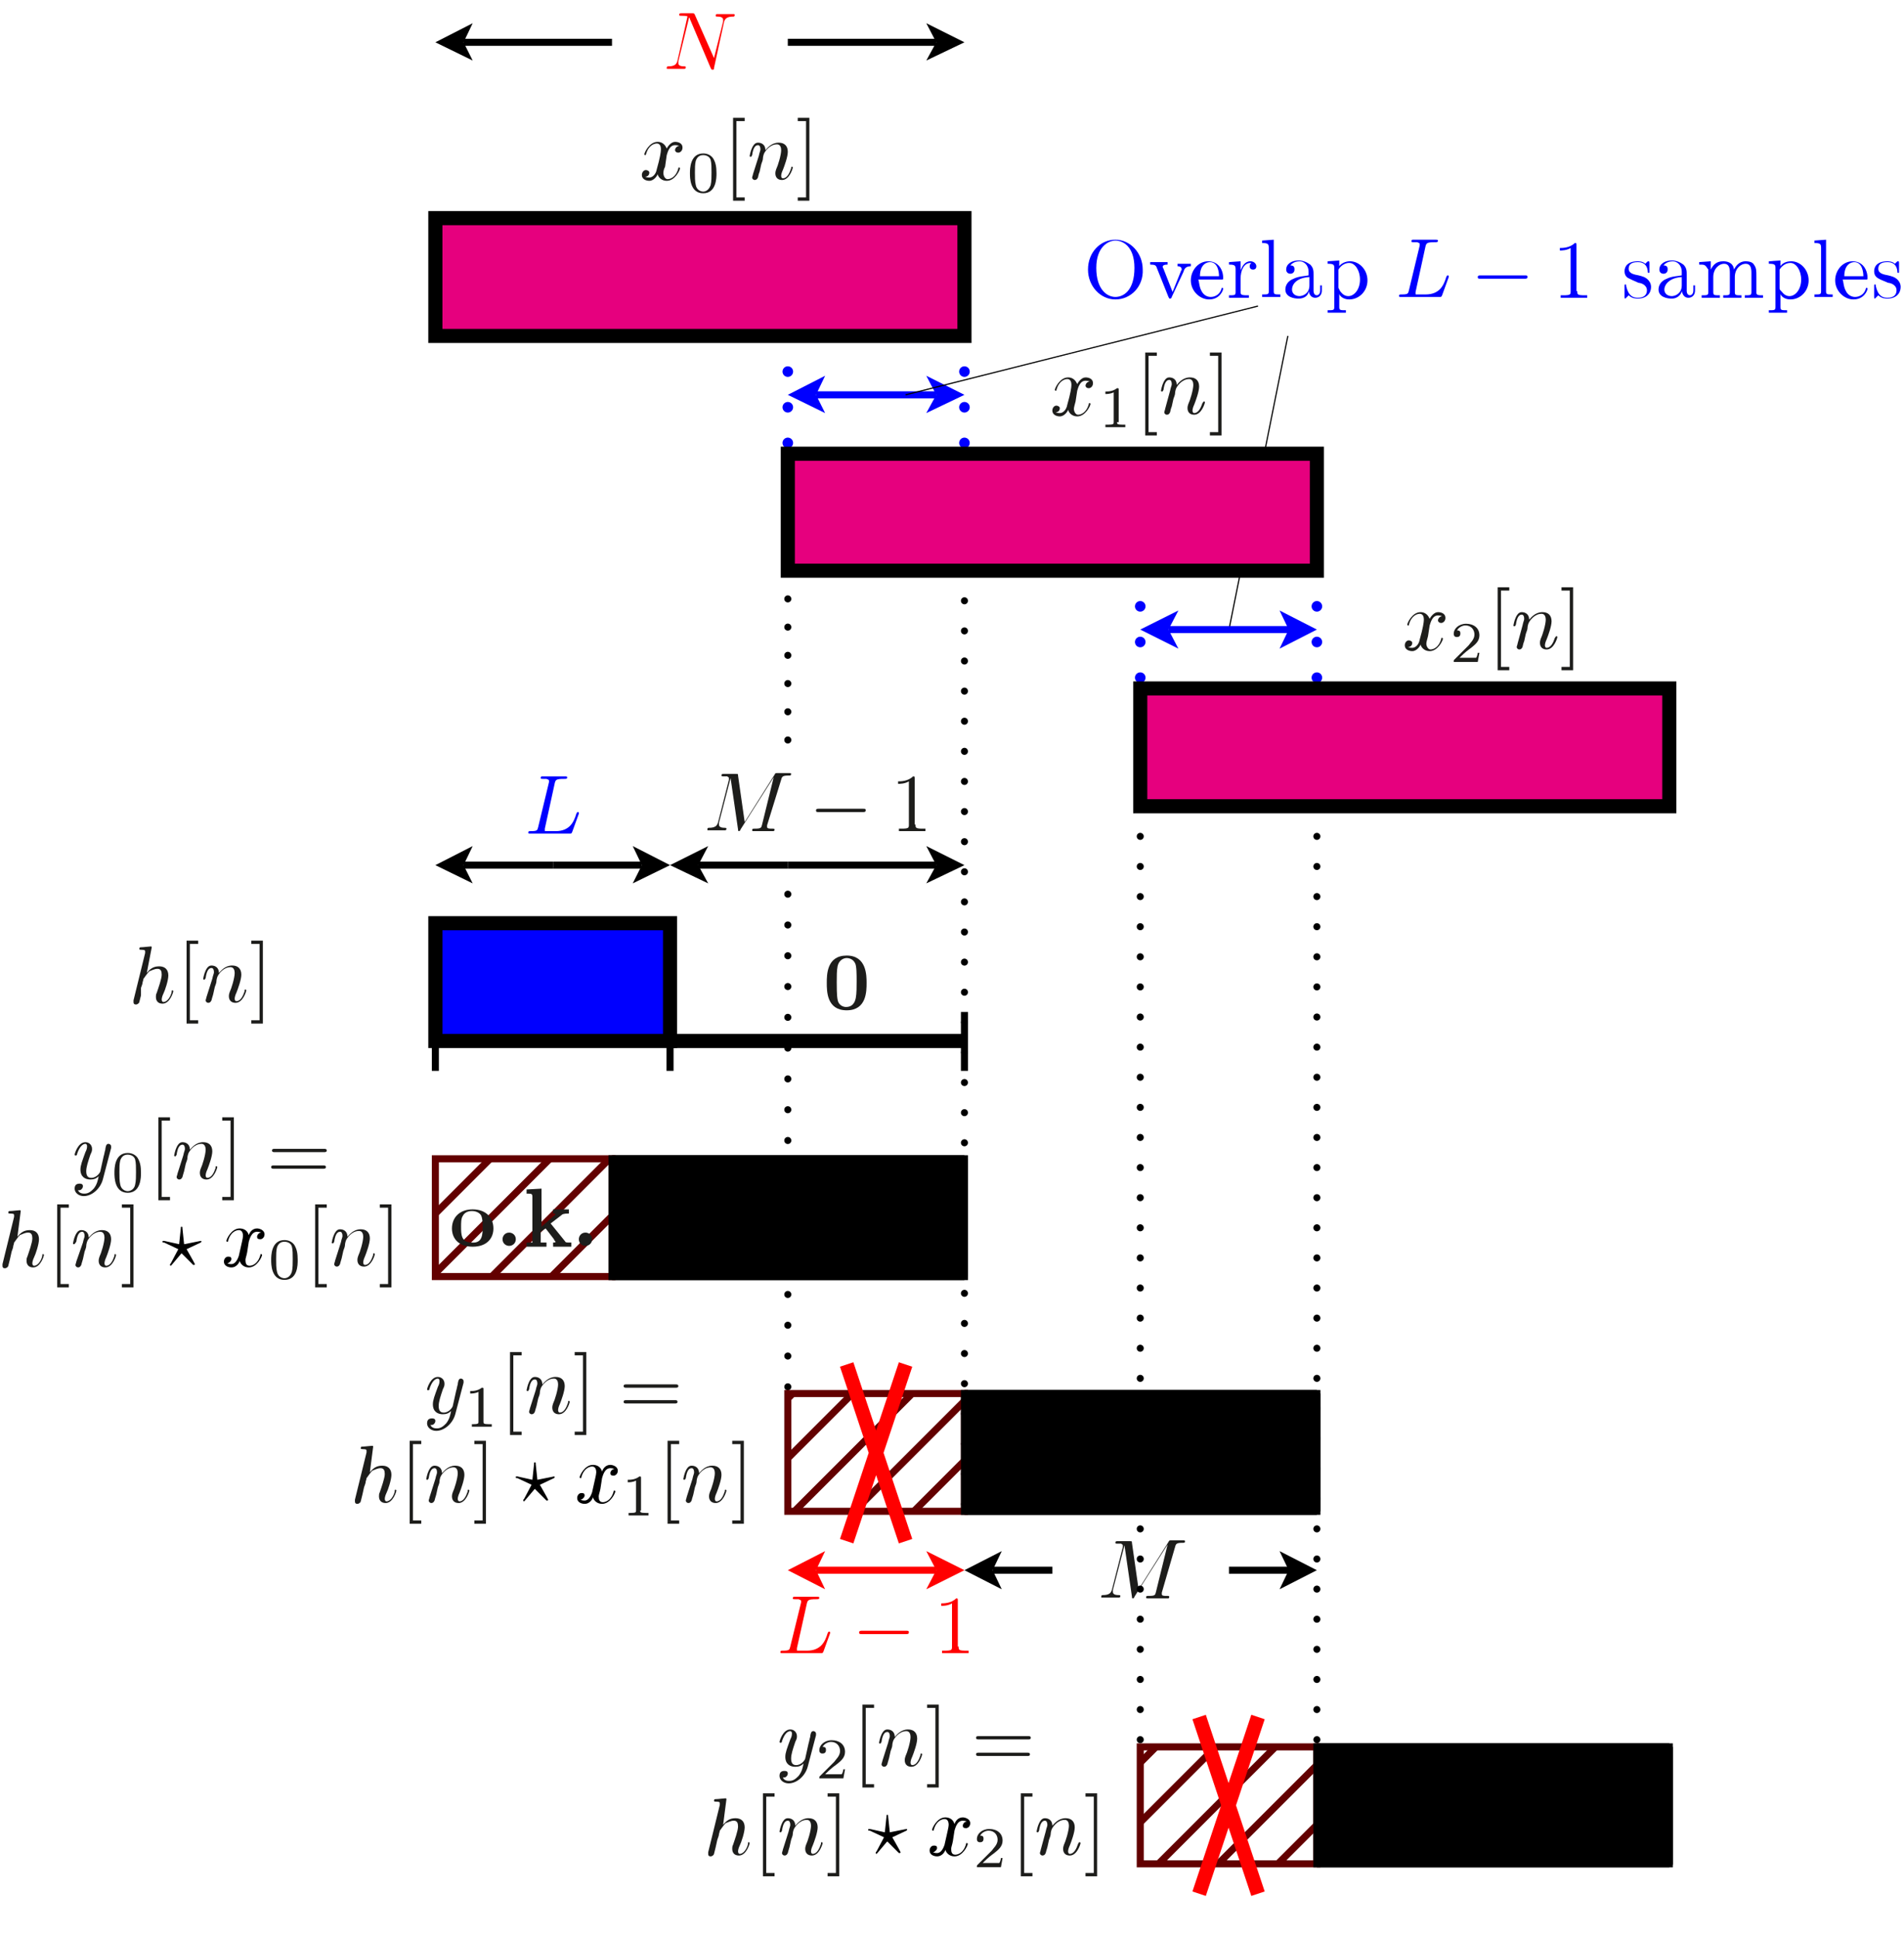 <?xml version="1.0" encoding="utf-8"?>
<!-- Generator: Adobe Illustrator 22.1.0, SVG Export Plug-In . SVG Version: 6.00 Build 0)  -->
<svg version="1.1" id="Layer_1" xmlns="http://www.w3.org/2000/svg" xmlns:xlink="http://www.w3.org/1999/xlink" x="0px" y="0px"
	 viewBox="0 0 229.6 233.6" style="enable-background:new 0 0 229.6 233.6;" xml:space="preserve">
<style type="text/css">
	.st0{fill:none;stroke:#000000;stroke-width:0.85;stroke-linecap:round;stroke-miterlimit:10;stroke-dasharray:0,3.63;}
	.st1{fill:none;stroke:#000000;stroke-width:0.85;stroke-miterlimit:10;}
	.st2{clip-path:url(#SVGID_2_);fill:none;stroke:#630000;stroke-width:0.85;stroke-linecap:square;stroke-miterlimit:10;}
	.st3{fill:none;stroke:#630000;stroke-width:0.85;stroke-miterlimit:10;}
	.st4{fill:#1D1D1B;}
	.st5{fill:#FF0000;}
	.st6{fill:none;stroke:#FF0000;stroke-width:0.85;stroke-miterlimit:10;}
	.st7{fill:none;stroke:#000000;stroke-width:0.85;stroke-linecap:round;stroke-miterlimit:10;stroke-dasharray:0,3.712;}
	.st8{fill:#0000FF;}
	.st9{fill:none;stroke:#0000FF;stroke-width:0.85;stroke-miterlimit:10;}
	.st10{fill:none;stroke:#0000FF;stroke-width:1.276;stroke-linecap:round;stroke-miterlimit:10;stroke-dasharray:0,4.299;}
	.st11{fill:none;stroke:#000000;stroke-width:0.85;stroke-linecap:round;stroke-miterlimit:10;stroke-dasharray:0,3.402;}
	.st12{fill:none;stroke:#000000;stroke-width:0.142;stroke-miterlimit:10;}
	.st13{fill:#0000FF;stroke:#000000;stroke-width:1.701;stroke-miterlimit:10;}
	.st14{fill:none;stroke:#000000;stroke-width:1.701;stroke-miterlimit:10;}
	.st15{stroke:#000000;stroke-width:0.85;stroke-miterlimit:10;}
	.st16{clip-path:url(#SVGID_4_);fill:none;stroke:#630000;stroke-width:0.85;stroke-linecap:square;stroke-miterlimit:10;}
	.st17{fill:none;stroke:#FF0000;stroke-width:1.701;stroke-miterlimit:10;}
	.st18{clip-path:url(#SVGID_6_);fill:none;stroke:#630000;stroke-width:0.85;stroke-linecap:square;stroke-miterlimit:10;}
	.st19{fill:#E6007E;stroke:#000000;stroke-width:1.701;stroke-miterlimit:10;}
</style>
<g>
	<line class="st0" x1="116.3" y1="68.8" x2="116.3" y2="182.2"/>
	<path class="st1" d="M116.3,139.7v14.2 M73.8,153.9h42.5 M73.8,139.7h42.5"/>
	<g>
		<defs>
			<polygon id="SVGID_1_" points="52.5,146.8 52.5,153.9 73.8,153.9 73.8,139.7 52.5,139.7 			"/>
		</defs>
		<clipPath id="SVGID_2_">
			<use xlink:href="#SVGID_1_"  style="overflow:visible;"/>
		</clipPath>
		<path class="st2" d="M80.8,146.8l-17.7,17.7 M77.2,143.2l-17.7,17.7 M73.6,139.6l-17.7,17.7 M70,136l-17.7,17.7 M66.4,132.4
			l-17.7,17.7 M62.8,128.8l-17.7,17.7"/>
	</g>
	<polygon class="st3" points="52.5,146.8 52.5,153.9 73.8,153.9 73.8,139.7 52.5,139.7 	"/>
	<g>
		<path class="st4" d="M57,150.3c-1.7,0-2.5-1-2.5-2.2c0-1.3,0.9-2.3,2.5-2.3c1.6,0,2.5,1,2.5,2.3C59.5,149.3,58.7,150.3,57,150.3z
			 M58.2,147.9c0-0.5,0-1-0.2-1.4c-0.2-0.3-0.6-0.5-1.1-0.5c-0.5,0-0.9,0.2-1.1,0.6c-0.2,0.3-0.2,0.8-0.2,1.3c0,0.9,0,1.9,1.3,1.9
			C58.2,149.9,58.2,148.8,58.2,147.9z"/>
		<path class="st4" d="M61.4,150.2c-0.4,0-0.8-0.3-0.8-0.8c0-0.4,0.3-0.8,0.8-0.8c0.4,0,0.8,0.3,0.8,0.8
			C62.2,149.9,61.8,150.2,61.4,150.2z"/>
		<path class="st4" d="M67,146.4c-0.1-0.1-0.1-0.1-0.3-0.1v-0.5c0.2,0,0.9,0,1.1,0c0.3,0,0.5,0,0.8,0v0.5c-0.7,0-0.8,0.1-0.9,0.2
			l-1.3,1l1.7,2.1c0.1,0.2,0.2,0.2,0.6,0.2h0.2v0.5c-0.3,0-0.7,0-1,0c0,0-0.9,0-1.2,0v-0.5c0.1,0,0.3,0,0.3-0.1c0,0-0.2-0.2-0.2-0.3
			l-1-1.3c-0.2,0.1-0.3,0.2-0.6,0.4v1.3h0.7v0.5c-0.4,0-0.8,0-1.2,0c-0.4,0-0.8,0-1.2,0v-0.5h0.7v-5.5c0-0.4-0.1-0.4-0.7-0.4v-0.5
			l1.8-0.1v4.6L67,146.4z"/>
		<path class="st4" d="M70.6,150.2c-0.4,0-0.8-0.3-0.8-0.8c0-0.4,0.3-0.8,0.8-0.8c0.4,0,0.8,0.3,0.8,0.8
			C71.4,149.9,71,150.2,70.6,150.2z"/>
	</g>
	<polyline class="st5" points="99.5,187 95,189.3 99.5,191.6 98.4,189.3 	"/>
	<polyline class="st5" points="111.7,191.6 116.3,189.3 111.7,187 112.9,189.3 	"/>
	<line class="st6" x1="98.4" y1="189.3" x2="112.9" y2="189.3"/>
	<g>
		<path class="st5" d="M96.1,198.7c0,0.2,0,0.2,0,0.2c0,0.1,0,0.1,0.1,0.1c0.1,0,0.1,0,0.2,0h0.9c1.7,0,2.2-1.1,2.5-2.1
			c0.1-0.2,0.1-0.2,0.2-0.2c0.1,0,0.1,0.1,0.1,0.1c0,0,0,0,0,0.1l-0.8,2.2c-0.1,0.2-0.1,0.2-0.3,0.2h-4.6c-0.2,0-0.3,0-0.3-0.1
			c0-0.2,0.1-0.2,0.3-0.2c0.8,0,0.8-0.1,0.9-0.5l1.3-5.3c0-0.1,0-0.2,0-0.2c0-0.1-0.1-0.1-0.3-0.2c-0.2,0-0.4,0-0.4,0
			c-0.2,0-0.3,0-0.3-0.1c0-0.2,0.1-0.2,0.2-0.2c0.3,0,1,0,1.3,0c0.3,0,1.1,0,1.5,0c0,0,0.2,0,0.2,0.1c0,0.2-0.1,0.2-0.4,0.2
			c-0.9,0-1,0.1-1.1,0.5L96.1,198.7z"/>
	</g>
	<g>
		<path class="st5" d="M103.9,197c-0.2,0-0.3,0-0.3-0.2s0.2-0.2,0.3-0.2h5.4c0.2,0,0.3,0,0.3,0.2s-0.2,0.2-0.3,0.2H103.9z"/>
	</g>
	<g>
		<path class="st5" d="M115.6,198.5c0,0.4,0,0.5,0.9,0.5h0.3v0.3c-0.3,0-1.2,0-1.6,0s-1.3,0-1.6,0V199h0.3c0.9,0,0.9-0.1,0.9-0.5
			v-5.2c-0.5,0.3-1.1,0.3-1.3,0.3v-0.3c0.3,0,1.2,0,1.8-0.6c0.2,0,0.2,0,0.2,0.3V198.5z"/>
	</g>
	<g>
		<path class="st4" d="M12.4,142.2c-0.3,1.1-1.3,2-2.3,2c-0.6,0-1.1-0.4-1.1-0.9c0-0.5,0.3-0.6,0.6-0.6c0.1,0,0.4,0,0.4,0.3
			c0,0.2-0.1,0.3-0.2,0.4c-0.1,0.1-0.3,0.1-0.4,0.1c0.2,0.4,0.6,0.4,0.8,0.4c0.5,0,0.8-0.3,1.1-0.6c0.4-0.5,0.5-1,0.6-1.5
			c-0.3,0.3-0.6,0.4-1,0.4c-0.6,0-1.2-0.3-1.2-1.2c0-0.5,0.2-1,0.6-2.1c0.1-0.2,0.2-0.4,0.2-0.7c0-0.3-0.2-0.3-0.2-0.3
			c-0.3,0-0.7,0.3-1,1.2c0,0.2-0.1,0.2-0.2,0.2c0,0-0.1,0-0.1-0.1c0-0.1,0.4-1.5,1.3-1.5c0.5,0,0.8,0.4,0.8,0.8c0,0.2,0,0.3-0.2,0.7
			c-0.3,0.9-0.5,1.5-0.5,2c0,0.4,0.1,0.8,0.6,0.8c0.7,0,1.1-0.7,1.1-0.8l0.4-1.8c0.1-0.3,0.1-0.5,0.2-0.8c0-0.2,0.1-0.5,0.1-0.5
			c0.1-0.2,0.2-0.2,0.3-0.2c0.1,0,0.3,0.1,0.3,0.3c0,0.1,0,0.1,0,0.2L12.4,142.2z"/>
	</g>
	<g>
		<path class="st4" d="M15.4,143.8c-1.6,0-1.6-1.9-1.6-2.4s0-2.4,1.6-2.4c0.6,0,1,0.3,1.2,0.6c0.3,0.5,0.4,1,0.4,1.8
			C17,141.9,17,143.8,15.4,143.8z M16.3,142.8c0.1-0.4,0.1-1,0.1-1.5c0-0.6,0-1.1-0.1-1.5c-0.1-0.4-0.5-0.6-0.9-0.6
			c-0.3,0-0.7,0.1-0.9,0.7c-0.1,0.4-0.1,0.9-0.1,1.4c0,0.5,0,1.1,0.1,1.5c0.1,0.6,0.6,0.8,0.9,0.8C15.7,143.6,16.2,143.4,16.3,142.8
			z"/>
	</g>
	<g>
		<path class="st4" d="M19.1,144.7v-10h1.4v0.4h-1v9.2h1v0.4H19.1z"/>
	</g>
	<g>
		<path class="st4" d="M22.1,139.3c0.1-0.5,0.2-0.6,0.2-0.8c0-0.3-0.1-0.5-0.3-0.5c-0.4,0-0.6,0.5-0.7,1.2c-0.1,0.2-0.1,0.2-0.2,0.2
			c0,0-0.1,0-0.1-0.1c0,0,0.1-0.6,0.3-1c0.1-0.2,0.3-0.6,0.7-0.6c0.5,0,0.9,0.3,0.9,0.9c0.2-0.2,0.7-0.9,1.6-0.9
			c0.7,0,1.1,0.4,1.1,1.1c0,0.6-0.4,1.7-0.6,2.2c-0.1,0.2-0.2,0.5-0.2,0.7c0,0.2,0.1,0.3,0.2,0.3c0.5,0,0.8-0.6,1-1.2
			c0-0.2,0-0.2,0.1-0.2c0,0,0.1,0,0.1,0.1c0,0.1-0.4,1.5-1.3,1.5c-0.5,0-0.8-0.3-0.8-0.8c0-0.1,0-0.2,0.1-0.5
			c0.2-0.4,0.6-1.7,0.6-2.3c0-0.3-0.1-0.7-0.5-0.7c-0.9,0-1.5,0.9-1.6,1.2c0,0-0.1,0.3-0.1,0.5c0,0.2-0.1,0.4-0.2,0.7l-0.2,0.9
			c-0.1,0.3-0.2,0.7-0.2,0.7c-0.1,0.2-0.2,0.3-0.4,0.3c-0.1,0-0.3-0.1-0.3-0.3c0-0.1,0.1-0.3,0.1-0.4L22.1,139.3z"/>
	</g>
	<g>
		<path class="st4" d="M28.2,144.7h-1.4v-0.4h1v-9.2h-1v-0.4h1.4V144.7z"/>
		<path class="st4" d="M33.1,138.9c-0.1,0-0.3,0-0.3-0.2s0.2-0.2,0.3-0.2h6c0.1,0,0.3,0,0.3,0.2s-0.2,0.2-0.3,0.2H33.1z M33,140.9
			c-0.1,0-0.3,0-0.3-0.2s0.2-0.2,0.3-0.2H39c0.1,0,0.3,0,0.3,0.2s-0.2,0.2-0.3,0.2H33z"/>
	</g>
	<g>
		<path class="st4" d="M2.1,149.1c0.4-0.5,0.8-0.8,1.5-0.8c0.7,0,1.1,0.4,1.1,1.1c0,0.6-0.4,1.8-0.6,2.2c-0.1,0.2-0.2,0.5-0.2,0.7
			c0,0.2,0.1,0.3,0.2,0.3c0.5,0,0.9-0.7,1-1.2c0-0.2,0-0.2,0.1-0.2c0,0,0.1,0,0.1,0.1c0,0.1-0.4,1.5-1.3,1.5c-0.5,0-0.8-0.3-0.8-0.8
			c0-0.2,0-0.3,0.1-0.5c0.2-0.6,0.6-1.7,0.6-2.2c0-0.4-0.1-0.7-0.5-0.7c-0.4,0-0.7,0.2-1,0.3c-0.3,0.3-0.6,0.8-0.7,0.9
			c0,0.1-0.1,0.4-0.1,0.4c0,0.2-0.1,0.4-0.2,0.7l-0.2,0.9l-0.2,0.8c0,0.1-0.2,0.3-0.4,0.3c-0.1,0-0.3,0-0.3-0.3c0-0.1,0-0.1,0-0.2
			l1.4-5.7l0-0.2c0-0.1,0-0.2-0.5-0.2c-0.1,0-0.2,0-0.2-0.1c0-0.2,0.1-0.2,0.2-0.2c0.3,0,1-0.1,1.2-0.1c0.1,0,0.1,0.1,0.1,0.1
			L2.1,149.1z"/>
	</g>
	<g>
		<path class="st4" d="M6.9,155.2v-10h1.4v0.4h-1v9.2h1v0.4H6.9z"/>
	</g>
	<g>
		<path class="st4" d="M10,149.8c0.1-0.5,0.2-0.6,0.2-0.8c0-0.3-0.1-0.5-0.3-0.5c-0.4,0-0.6,0.5-0.7,1.2C9,150,9,150,8.9,150
			c0,0-0.1,0-0.1-0.1c0,0,0.1-0.6,0.3-1c0.1-0.2,0.3-0.6,0.7-0.6c0.5,0,0.9,0.3,0.9,0.9c0.2-0.2,0.7-0.9,1.6-0.9
			c0.7,0,1.1,0.4,1.1,1.1c0,0.6-0.4,1.7-0.6,2.2c-0.1,0.2-0.2,0.5-0.2,0.7c0,0.2,0.1,0.3,0.2,0.3c0.5,0,0.8-0.6,1-1.2
			c0-0.2,0-0.2,0.1-0.2c0,0,0.1,0,0.1,0.1c0,0.1-0.4,1.5-1.3,1.5c-0.5,0-0.8-0.3-0.8-0.8c0-0.1,0-0.2,0.1-0.5
			c0.2-0.4,0.6-1.7,0.6-2.3c0-0.3-0.1-0.7-0.5-0.7c-0.9,0-1.5,0.9-1.6,1.2c0,0-0.1,0.3-0.1,0.5c0,0.2-0.1,0.4-0.2,0.7l-0.2,0.9
			c-0.1,0.3-0.2,0.7-0.2,0.7c-0.1,0.2-0.2,0.3-0.4,0.3c-0.1,0-0.3-0.1-0.3-0.3c0-0.1,0.1-0.3,0.1-0.4L10,149.8z"/>
	</g>
	<g>
		<path class="st4" d="M16.1,155.2h-1.4v-0.4h1v-9.2h-1v-0.4h1.4V155.2z"/>
	</g>
	<path d="M21.8,151.2c0,0,0.1-0.1,0.1-0.1c0,0,0.4,0.4,0.5,0.5c0.3,0.3,0.6,0.6,0.9,0.9c0,0,0.1,0,0.1,0c0.1,0,0.1-0.1,0.1-0.1
		c0,0-0.3-0.6-0.6-1.1l-0.4-0.7l1.7-0.8c0.1-0.1,0.1-0.1,0.1-0.1c0,0,0-0.1-0.1-0.1c0,0-0.5,0.1-2,0.4l-0.2-1.9c0-0.2,0-0.2-0.1-0.2
		c-0.1,0-0.1,0-0.1,0.2l-0.2,1.9l-1.8-0.4c0,0-0.1,0-0.1,0c-0.1,0-0.1,0-0.1,0.1c0,0.1,0,0.1,0.2,0.1l1.7,0.8l-0.9,1.7
		c-0.1,0.1-0.1,0.1-0.1,0.2c0,0,0,0.1,0.1,0.1c0,0,0,0,0.1-0.1L21.8,151.2z M30,149.7c0.1-0.3,0.3-1.2,1-1.2c0,0,0.3,0,0.5,0.1
		c-0.3,0-0.5,0.3-0.5,0.5c0,0.2,0.1,0.3,0.4,0.3c0.2,0,0.5-0.2,0.5-0.6c0-0.5-0.6-0.7-0.9-0.7c-0.6,0-0.9,0.5-1,0.8
		c-0.2-0.7-0.8-0.8-1.1-0.8c-1,0-1.6,1.3-1.6,1.5c0,0.1,0.1,0.1,0.1,0.1c0.1,0,0.1,0,0.1-0.1c0.3-1.1,1-1.3,1.3-1.3
		c0.2,0,0.5,0.1,0.5,0.7c0,0.3-0.2,1-0.5,2.4c-0.2,0.6-0.5,1-0.9,1c-0.1,0-0.3,0-0.5-0.1c0.2,0,0.5-0.3,0.5-0.5
		c0-0.3-0.2-0.3-0.4-0.3c-0.3,0-0.5,0.3-0.5,0.6c0,0.5,0.5,0.7,0.9,0.7c0.7,0,1-0.7,1-0.8c0.1,0.4,0.5,0.8,1.1,0.8
		c1,0,1.6-1.3,1.6-1.5c0-0.1-0.1-0.1-0.1-0.1c-0.1,0-0.1,0-0.1,0.1c-0.3,1.1-1,1.3-1.3,1.3c-0.4,0-0.5-0.3-0.5-0.7
		c0-0.2,0.1-0.4,0.2-0.9L30,149.7z"/>
	<g>
		<path class="st4" d="M34.3,154.3c-1.6,0-1.6-1.9-1.6-2.4s0-2.4,1.6-2.4c0.6,0,1,0.3,1.2,0.6c0.3,0.5,0.4,1,0.4,1.8
			C35.9,152.5,35.9,154.3,34.3,154.3z M35.2,153.3c0.1-0.4,0.1-1,0.1-1.5c0-0.6,0-1.1-0.1-1.5c-0.1-0.4-0.5-0.6-0.9-0.6
			c-0.3,0-0.7,0.1-0.9,0.7c-0.1,0.4-0.1,0.9-0.1,1.4c0,0.5,0,1.1,0.1,1.5c0.1,0.6,0.6,0.8,0.9,0.8C34.5,154.1,35,154,35.2,153.3z"/>
	</g>
	<g>
		<path class="st4" d="M38,155.2v-10h1.4v0.4h-1v9.2h1v0.4H38z"/>
	</g>
	<g>
		<path class="st4" d="M41.1,149.8c0.1-0.5,0.2-0.6,0.2-0.8c0-0.3-0.1-0.5-0.3-0.5c-0.4,0-0.6,0.5-0.7,1.2c-0.1,0.2-0.1,0.2-0.2,0.2
			c0,0-0.1,0-0.1-0.1c0,0,0.1-0.6,0.3-1c0.1-0.2,0.3-0.6,0.7-0.6c0.5,0,0.9,0.3,0.9,0.9c0.2-0.2,0.7-0.9,1.6-0.9
			c0.7,0,1.1,0.4,1.1,1.1c0,0.6-0.4,1.7-0.6,2.2c-0.1,0.2-0.2,0.5-0.2,0.7c0,0.2,0.1,0.3,0.2,0.3c0.5,0,0.8-0.6,1-1.2
			c0-0.2,0-0.2,0.1-0.2c0,0,0.1,0,0.1,0.1c0,0.1-0.4,1.5-1.3,1.5c-0.5,0-0.8-0.3-0.8-0.8c0-0.1,0-0.2,0.1-0.5
			c0.2-0.4,0.6-1.7,0.6-2.3c0-0.3-0.1-0.7-0.5-0.7c-0.9,0-1.5,0.9-1.6,1.2c0,0-0.1,0.3-0.1,0.5c0,0.2-0.1,0.4-0.2,0.7l-0.2,0.9
			c-0.1,0.3-0.2,0.7-0.2,0.7c-0.1,0.2-0.2,0.3-0.4,0.3c-0.1,0-0.3-0.1-0.3-0.3c0-0.1,0.1-0.3,0.1-0.4L41.1,149.8z"/>
	</g>
	<g>
		<path class="st4" d="M47.2,155.2h-1.4v-0.4h1v-9.2h-1v-0.4h1.4V155.2z"/>
	</g>
	<path class="st1" d="M116.3,182.2h42.5 M116.3,168h42.5 M158.8,168v14.2"/>
	<g>
		<path class="st4" d="M54.9,170.5c-0.3,1.1-1.3,2-2.3,2c-0.6,0-1.1-0.4-1.1-0.9c0-0.5,0.3-0.6,0.6-0.6c0.1,0,0.4,0,0.4,0.3
			c0,0.2-0.1,0.3-0.2,0.4c-0.1,0.1-0.3,0.1-0.4,0.1c0.2,0.4,0.6,0.4,0.8,0.4c0.5,0,0.8-0.3,1.1-0.6c0.4-0.5,0.5-1,0.6-1.5
			c-0.3,0.3-0.6,0.4-1,0.4c-0.6,0-1.2-0.3-1.2-1.2c0-0.5,0.2-1,0.6-2.1c0.1-0.2,0.2-0.4,0.2-0.7c0-0.3-0.2-0.3-0.2-0.3
			c-0.3,0-0.7,0.3-1,1.2c0,0.2-0.1,0.2-0.2,0.2c0,0-0.1,0-0.1-0.1c0-0.1,0.4-1.5,1.3-1.5c0.5,0,0.8,0.4,0.8,0.8c0,0.2,0,0.3-0.2,0.7
			c-0.3,0.9-0.5,1.5-0.5,2c0,0.4,0.1,0.8,0.6,0.8c0.7,0,1.1-0.7,1.1-0.8l0.4-1.8c0.1-0.3,0.1-0.5,0.2-0.8c0-0.2,0.1-0.5,0.1-0.5
			c0.1-0.2,0.2-0.2,0.3-0.2c0.1,0,0.3,0.1,0.3,0.3c0,0.1,0,0.1,0,0.2L54.9,170.5z"/>
	</g>
	<g>
		<path class="st4" d="M58.3,171.4c0,0.2,0,0.3,0.7,0.3h0.3v0.3c-0.2,0-1,0-1.2,0c-0.3,0-1.1,0-1.2,0v-0.3H57c0.7,0,0.7-0.1,0.7-0.3
			v-3.6c-0.4,0.2-0.8,0.2-1,0.2v-0.3c0.3,0,0.9,0,1.4-0.4c0.2,0,0.2,0,0.2,0.2V171.4z"/>
	</g>
	<g>
		<path class="st4" d="M61.5,173v-10h1.4v0.4h-1v9.2h1v0.4H61.5z"/>
	</g>
	<g>
		<path class="st4" d="M64.6,167.6c0.1-0.5,0.2-0.6,0.2-0.8c0-0.3-0.1-0.5-0.3-0.5c-0.4,0-0.6,0.5-0.7,1.2c-0.1,0.2-0.1,0.2-0.2,0.2
			c0,0-0.1,0-0.1-0.1c0,0,0.1-0.6,0.3-1c0.1-0.2,0.3-0.6,0.7-0.6c0.5,0,0.9,0.3,0.9,0.9c0.2-0.2,0.7-0.9,1.6-0.9
			c0.7,0,1.1,0.4,1.1,1.1c0,0.6-0.4,1.7-0.6,2.2c-0.1,0.2-0.2,0.5-0.2,0.7c0,0.2,0.1,0.3,0.2,0.3c0.5,0,0.8-0.6,1-1.2
			c0-0.2,0-0.2,0.1-0.2c0,0,0.1,0,0.1,0.1c0,0.1-0.4,1.5-1.3,1.5c-0.5,0-0.8-0.3-0.8-0.8c0-0.1,0-0.2,0.1-0.5
			c0.2-0.4,0.6-1.7,0.6-2.3c0-0.3-0.1-0.7-0.5-0.7c-0.9,0-1.5,0.9-1.6,1.2c0,0-0.1,0.3-0.1,0.5c0,0.2-0.1,0.4-0.2,0.7l-0.2,0.9
			c-0.1,0.3-0.2,0.7-0.2,0.7c-0.1,0.2-0.2,0.3-0.4,0.3c-0.1,0-0.3-0.1-0.3-0.3c0-0.1,0.1-0.3,0.1-0.4L64.6,167.6z"/>
	</g>
	<g>
		<path class="st4" d="M70.7,173h-1.4v-0.4h1v-9.2h-1V163h1.4V173z"/>
		<path class="st4" d="M75.5,167.3c-0.1,0-0.3,0-0.3-0.2s0.2-0.2,0.3-0.2h6c0.1,0,0.3,0,0.3,0.2s-0.2,0.2-0.3,0.2H75.5z M75.5,169.2
			c-0.1,0-0.3,0-0.3-0.2s0.2-0.2,0.3-0.2h5.9c0.1,0,0.3,0,0.3,0.2s-0.2,0.2-0.3,0.2H75.5z"/>
	</g>
	<g>
		<path class="st4" d="M44.6,177.5c0.4-0.5,0.8-0.8,1.5-0.8c0.7,0,1.1,0.4,1.1,1.1c0,0.6-0.4,1.8-0.6,2.2c-0.1,0.2-0.2,0.5-0.2,0.7
			c0,0.2,0.1,0.3,0.2,0.3c0.5,0,0.9-0.7,1-1.2c0-0.2,0-0.2,0.1-0.2c0,0,0.1,0,0.1,0.1c0,0.1-0.4,1.5-1.3,1.5c-0.5,0-0.8-0.3-0.8-0.8
			c0-0.2,0-0.3,0.1-0.5c0.2-0.6,0.6-1.7,0.6-2.2c0-0.4-0.1-0.7-0.5-0.7c-0.4,0-0.7,0.2-1,0.3c-0.3,0.3-0.6,0.8-0.7,0.9
			c0,0.1-0.1,0.4-0.1,0.4c0,0.2-0.1,0.4-0.2,0.7l-0.2,0.9l-0.2,0.8c0,0.1-0.2,0.3-0.4,0.3c-0.1,0-0.3,0-0.3-0.3c0-0.1,0-0.1,0-0.2
			l1.4-5.7l0-0.2c0-0.1,0-0.2-0.5-0.2c-0.1,0-0.2,0-0.2-0.1c0-0.2,0.1-0.2,0.2-0.2c0.3,0,1-0.1,1.2-0.1c0.1,0,0.1,0.1,0.1,0.1
			L44.6,177.5z"/>
	</g>
	<g>
		<path class="st4" d="M49.4,183.7v-10h1.4v0.4h-1v9.2h1v0.4H49.4z"/>
	</g>
	<g>
		<path class="st4" d="M52.5,178.3c0.1-0.5,0.2-0.6,0.2-0.8c0-0.3-0.1-0.5-0.3-0.5c-0.4,0-0.6,0.5-0.7,1.2c-0.1,0.2-0.1,0.2-0.2,0.2
			c0,0-0.1,0-0.1-0.1c0,0,0.1-0.6,0.3-1c0.1-0.2,0.3-0.6,0.7-0.6c0.5,0,0.9,0.3,0.9,0.9c0.2-0.2,0.7-0.9,1.6-0.9
			c0.7,0,1.1,0.4,1.1,1.1c0,0.6-0.4,1.7-0.6,2.2c-0.1,0.2-0.2,0.5-0.2,0.7c0,0.2,0.1,0.3,0.2,0.3c0.5,0,0.8-0.6,1-1.2
			c0-0.2,0-0.2,0.1-0.2c0,0,0.1,0,0.1,0.1c0,0.1-0.4,1.5-1.3,1.5c-0.5,0-0.8-0.3-0.8-0.8c0-0.1,0-0.2,0.1-0.5
			c0.2-0.4,0.6-1.7,0.6-2.3c0-0.3-0.1-0.7-0.5-0.7c-0.9,0-1.5,0.9-1.6,1.2c0,0-0.1,0.3-0.1,0.5c0,0.2-0.1,0.4-0.2,0.7l-0.2,0.9
			c-0.1,0.3-0.2,0.7-0.2,0.7c-0.1,0.2-0.2,0.3-0.4,0.3c-0.1,0-0.3-0.1-0.3-0.3c0-0.1,0.1-0.3,0.1-0.4L52.5,178.3z"/>
	</g>
	<g>
		<path class="st4" d="M58.6,183.7h-1.4v-0.4h1v-9.2h-1v-0.4h1.4V183.7z"/>
	</g>
	<path d="M64.4,179.6c0,0,0.1-0.1,0.1-0.1c0,0,0.4,0.4,0.5,0.5c0.3,0.3,0.6,0.6,0.9,0.9c0,0,0.1,0,0.1,0c0.1,0,0.1-0.1,0.1-0.1
		c0,0-0.3-0.6-0.6-1.1l-0.4-0.7l1.7-0.8c0.1-0.1,0.1-0.1,0.1-0.1c0,0,0-0.1-0.1-0.1c0,0-0.5,0.1-2,0.4l-0.2-1.9c0-0.2,0-0.2-0.1-0.2
		c-0.1,0-0.1,0-0.1,0.2l-0.2,1.9l-1.8-0.4c0,0-0.1,0-0.1,0c-0.1,0-0.1,0-0.1,0.1c0,0.1,0,0.1,0.2,0.1l1.7,0.8l-0.9,1.7
		c-0.1,0.1-0.1,0.1-0.1,0.2c0,0,0,0.1,0.1,0.1c0,0,0,0,0.1-0.1L64.4,179.6z M72.6,178.2c0.1-0.3,0.3-1.2,1-1.2c0,0,0.3,0,0.5,0.1
		c-0.3,0-0.5,0.3-0.5,0.5c0,0.2,0.1,0.3,0.4,0.3c0.2,0,0.5-0.2,0.5-0.6c0-0.5-0.6-0.7-0.9-0.7c-0.6,0-0.9,0.5-1,0.8
		c-0.2-0.7-0.8-0.8-1.1-0.8c-1,0-1.6,1.3-1.6,1.5c0,0.1,0.1,0.1,0.1,0.1c0.1,0,0.1,0,0.1-0.1c0.3-1.1,1-1.3,1.3-1.3
		c0.2,0,0.5,0.1,0.5,0.7c0,0.3-0.2,1-0.5,2.4c-0.2,0.6-0.5,1-0.9,1c-0.1,0-0.3,0-0.5-0.1c0.2,0,0.5-0.3,0.5-0.5
		c0-0.3-0.2-0.3-0.4-0.3c-0.3,0-0.5,0.3-0.5,0.6c0,0.5,0.5,0.7,0.9,0.7c0.7,0,1-0.7,1-0.8c0.1,0.4,0.5,0.8,1.1,0.8
		c1,0,1.6-1.3,1.6-1.5c0-0.1-0.1-0.1-0.1-0.1c-0.1,0-0.1,0-0.1,0.1c-0.3,1.1-1,1.3-1.3,1.3c-0.4,0-0.5-0.3-0.5-0.7
		c0-0.2,0.1-0.4,0.2-0.9L72.6,178.2z"/>
	<g>
		<path class="st4" d="M77.2,182.1c0,0.2,0,0.3,0.7,0.3h0.3v0.3c-0.2,0-1,0-1.2,0c-0.3,0-1.1,0-1.2,0v-0.3H76c0.7,0,0.7-0.1,0.7-0.3
			v-3.6c-0.4,0.2-0.8,0.2-1,0.2v-0.3c0.3,0,0.9,0,1.4-0.4c0.2,0,0.2,0,0.2,0.2V182.1z"/>
	</g>
	<g>
		<path class="st4" d="M80.5,183.7v-10h1.4v0.4h-1v9.2h1v0.4H80.5z"/>
	</g>
	<g>
		<path class="st4" d="M83.5,178.3c0.1-0.5,0.2-0.6,0.2-0.8c0-0.3-0.1-0.5-0.3-0.5c-0.4,0-0.6,0.5-0.7,1.2c-0.1,0.2-0.1,0.2-0.2,0.2
			c0,0-0.1,0-0.1-0.1c0,0,0.1-0.6,0.3-1c0.1-0.2,0.3-0.6,0.7-0.6c0.5,0,0.9,0.3,0.9,0.9c0.2-0.2,0.7-0.9,1.6-0.9
			c0.7,0,1.1,0.4,1.1,1.1c0,0.6-0.4,1.7-0.6,2.2c-0.1,0.2-0.2,0.5-0.2,0.7c0,0.2,0.1,0.3,0.2,0.3c0.5,0,0.8-0.6,1-1.2
			c0-0.2,0-0.2,0.1-0.2c0,0,0.1,0,0.1,0.1c0,0.1-0.4,1.5-1.3,1.5c-0.5,0-0.8-0.3-0.8-0.8c0-0.1,0-0.2,0.1-0.5
			c0.2-0.4,0.6-1.7,0.6-2.3c0-0.3-0.1-0.7-0.5-0.7c-0.9,0-1.5,0.9-1.6,1.2c0,0-0.1,0.3-0.1,0.5c0,0.2-0.1,0.4-0.2,0.7l-0.2,0.9
			c-0.1,0.3-0.2,0.7-0.2,0.7c-0.1,0.2-0.2,0.3-0.4,0.3c-0.1,0-0.3-0.1-0.3-0.3c0-0.1,0.1-0.3,0.1-0.4L83.5,178.3z"/>
	</g>
	<g>
		<path class="st4" d="M89.7,183.7h-1.4v-0.4h1v-9.2h-1v-0.4h1.4V183.7z"/>
	</g>
	<path class="st1" d="M158.8,224.7h42.5 M158.8,210.6h42.5 M201.3,210.6v14.2"/>
	<g>
		<path class="st4" d="M97.4,213c-0.3,1.1-1.3,2-2.3,2c-0.6,0-1.1-0.4-1.1-0.9c0-0.5,0.3-0.6,0.6-0.6c0.1,0,0.4,0,0.4,0.3
			c0,0.2-0.1,0.3-0.2,0.4c-0.1,0.1-0.3,0.1-0.4,0.1c0.2,0.4,0.6,0.4,0.8,0.4c0.5,0,0.8-0.3,1.1-0.6c0.4-0.5,0.5-1,0.6-1.5
			c-0.3,0.3-0.6,0.4-1,0.4c-0.6,0-1.2-0.3-1.2-1.2c0-0.5,0.2-1,0.6-2.1c0.1-0.2,0.2-0.4,0.2-0.7c0-0.3-0.2-0.3-0.2-0.3
			c-0.3,0-0.7,0.3-1,1.2c0,0.2-0.1,0.2-0.2,0.2c0,0-0.1,0-0.1-0.1c0-0.1,0.4-1.5,1.3-1.5c0.5,0,0.8,0.4,0.8,0.8c0,0.2,0,0.3-0.2,0.7
			c-0.3,0.9-0.5,1.5-0.5,2c0,0.4,0.1,0.8,0.6,0.8c0.7,0,1.1-0.7,1.1-0.8l0.4-1.8c0.1-0.3,0.1-0.5,0.2-0.8c0-0.2,0.1-0.5,0.1-0.5
			c0.1-0.2,0.2-0.2,0.3-0.2c0.1,0,0.3,0.1,0.3,0.3c0,0.1,0,0.1,0,0.2L97.4,213z"/>
	</g>
	<g>
		<path class="st4" d="M101.7,214.4h-2.9c0-0.2,0-0.2,0.1-0.3l1.7-1.7c0.2-0.3,0.7-0.7,0.7-1.3c0-0.6-0.4-1.1-1.1-1.1
			c-0.3,0-0.8,0.2-1,0.6c0.4,0,0.4,0.2,0.4,0.4c0,0.3-0.2,0.4-0.4,0.4c-0.1,0-0.4,0-0.4-0.4c0-0.6,0.6-1.2,1.5-1.2
			c0.9,0,1.6,0.5,1.6,1.4c0,0.7-0.5,1.1-1,1.5c-0.4,0.3-0.7,0.5-1.4,1.2h1.3c0.1,0,0.6,0,0.7,0c0.1-0.1,0.2-0.5,0.2-0.6h0.2
			L101.7,214.4z"/>
	</g>
	<g>
		<path class="st4" d="M104,215.5v-10h1.4v0.4h-1v9.2h1v0.4H104z"/>
	</g>
	<g>
		<path class="st4" d="M107.1,210.1c0.1-0.5,0.2-0.6,0.2-0.8c0-0.3-0.1-0.5-0.3-0.5c-0.4,0-0.6,0.5-0.7,1.2
			c-0.1,0.2-0.1,0.2-0.2,0.2c0,0-0.1,0-0.1-0.1c0,0,0.1-0.6,0.3-1c0.1-0.2,0.3-0.6,0.7-0.6c0.5,0,0.9,0.3,0.9,0.9
			c0.2-0.2,0.7-0.9,1.6-0.9c0.7,0,1.1,0.4,1.1,1.1c0,0.6-0.4,1.7-0.6,2.2c-0.1,0.2-0.2,0.5-0.2,0.7c0,0.2,0.1,0.3,0.2,0.3
			c0.5,0,0.8-0.6,1-1.2c0-0.2,0-0.2,0.1-0.2c0,0,0.1,0,0.1,0.1c0,0.1-0.4,1.5-1.3,1.5c-0.5,0-0.8-0.3-0.8-0.8c0-0.1,0-0.2,0.1-0.5
			c0.2-0.4,0.6-1.7,0.6-2.3c0-0.3-0.1-0.7-0.5-0.7c-0.9,0-1.5,0.9-1.6,1.2c0,0-0.1,0.3-0.1,0.5c0,0.2-0.1,0.4-0.2,0.7l-0.2,0.9
			c-0.1,0.3-0.2,0.7-0.2,0.7c-0.1,0.2-0.2,0.3-0.4,0.3c-0.1,0-0.3-0.1-0.3-0.3c0-0.1,0.1-0.3,0.1-0.4L107.1,210.1z"/>
	</g>
	<g>
		<path class="st4" d="M113.2,215.5h-1.4v-0.4h1v-9.2h-1v-0.4h1.4V215.5z"/>
		<path class="st4" d="M118,209.7c-0.1,0-0.3,0-0.3-0.2s0.2-0.2,0.3-0.2h6c0.1,0,0.3,0,0.3,0.2s-0.2,0.2-0.3,0.2H118z M118,211.7
			c-0.1,0-0.3,0-0.3-0.2s0.2-0.2,0.3-0.2h5.9c0.1,0,0.3,0,0.3,0.2s-0.2,0.2-0.3,0.2H118z"/>
	</g>
	<g>
		<path class="st4" d="M87.2,220c0.4-0.5,0.8-0.8,1.5-0.8c0.7,0,1.1,0.4,1.1,1.1c0,0.6-0.4,1.8-0.6,2.2c-0.1,0.2-0.2,0.5-0.2,0.7
			c0,0.2,0.1,0.3,0.2,0.3c0.5,0,0.9-0.7,1-1.2c0-0.2,0-0.2,0.1-0.2c0,0,0.1,0,0.1,0.1c0,0.1-0.4,1.5-1.3,1.5c-0.5,0-0.8-0.3-0.8-0.8
			c0-0.2,0-0.3,0.1-0.5c0.2-0.6,0.6-1.7,0.6-2.2c0-0.4-0.1-0.7-0.5-0.7c-0.4,0-0.7,0.2-1,0.3c-0.3,0.3-0.6,0.8-0.7,0.9
			c0,0.1-0.1,0.4-0.1,0.4c0,0.2-0.1,0.4-0.2,0.7l-0.2,0.9l-0.2,0.8c0,0.1-0.2,0.3-0.4,0.3c-0.1,0-0.3,0-0.3-0.3c0-0.1,0-0.1,0-0.2
			l1.4-5.7l0-0.2c0-0.1,0-0.2-0.5-0.2c-0.1,0-0.2,0-0.2-0.1c0-0.2,0.1-0.2,0.2-0.2c0.3,0,1-0.1,1.2-0.1c0.1,0,0.1,0.1,0.1,0.1
			L87.2,220z"/>
	</g>
	<g>
		<path class="st4" d="M92,226.2v-10h1.4v0.4h-1v9.2h1v0.4H92z"/>
	</g>
	<g>
		<path class="st4" d="M95.1,220.8c0.1-0.5,0.2-0.6,0.2-0.8c0-0.3-0.1-0.5-0.3-0.5c-0.4,0-0.6,0.5-0.7,1.2c-0.1,0.2-0.1,0.2-0.2,0.2
			c0,0-0.1,0-0.1-0.1c0,0,0.1-0.6,0.3-1c0.1-0.2,0.3-0.6,0.7-0.6c0.5,0,0.9,0.3,0.9,0.9c0.2-0.2,0.7-0.9,1.6-0.9
			c0.7,0,1.1,0.4,1.1,1.1c0,0.6-0.4,1.7-0.6,2.2c-0.1,0.2-0.2,0.5-0.2,0.7c0,0.2,0.1,0.3,0.2,0.3c0.5,0,0.8-0.6,1-1.2
			c0-0.2,0-0.2,0.1-0.2c0,0,0.1,0,0.1,0.1c0,0.1-0.4,1.5-1.3,1.5c-0.5,0-0.8-0.3-0.8-0.8c0-0.1,0-0.2,0.1-0.5
			c0.2-0.4,0.6-1.7,0.6-2.3c0-0.3-0.1-0.7-0.5-0.7c-0.9,0-1.5,0.9-1.6,1.2c0,0-0.1,0.3-0.1,0.5c0,0.2-0.1,0.4-0.2,0.7l-0.2,0.9
			c-0.1,0.3-0.2,0.7-0.2,0.7c-0.1,0.2-0.2,0.3-0.4,0.3c-0.1,0-0.3-0.1-0.3-0.3c0-0.1,0.1-0.3,0.1-0.4L95.1,220.8z"/>
	</g>
	<g>
		<path class="st4" d="M101.2,226.2h-1.4v-0.4h1v-9.2h-1v-0.4h1.4V226.2z"/>
	</g>
	<path d="M106.9,222.1c0,0,0.1-0.1,0.1-0.1c0,0,0.4,0.4,0.5,0.5c0.3,0.3,0.6,0.6,0.9,0.9c0,0,0.1,0,0.1,0c0.1,0,0.1-0.1,0.1-0.1
		c0,0-0.3-0.6-0.6-1.1l-0.4-0.7l1.7-0.8c0.1-0.1,0.1-0.1,0.1-0.1c0,0,0-0.1-0.1-0.1c0,0-0.5,0.1-2,0.4l-0.2-1.9c0-0.2,0-0.2-0.1-0.2
		c-0.1,0-0.1,0-0.1,0.2l-0.2,1.9l-1.8-0.4c0,0-0.1,0-0.1,0c-0.1,0-0.1,0-0.1,0.1c0,0.1,0,0.1,0.2,0.1l1.7,0.8l-0.9,1.7
		c-0.1,0.1-0.1,0.1-0.1,0.2c0,0,0,0.1,0.1,0.1c0,0,0,0,0.1-0.1L106.9,222.1z M115.1,220.7c0.1-0.3,0.3-1.2,1-1.2c0,0,0.3,0,0.5,0.1
		c-0.3,0-0.5,0.3-0.5,0.5c0,0.2,0.1,0.3,0.4,0.3c0.2,0,0.5-0.2,0.5-0.6c0-0.5-0.6-0.7-0.9-0.7c-0.6,0-0.9,0.5-1,0.8
		c-0.2-0.7-0.8-0.8-1.1-0.8c-1,0-1.6,1.3-1.6,1.5c0,0.1,0.1,0.1,0.1,0.1c0.1,0,0.1,0,0.1-0.1c0.3-1.1,1-1.3,1.3-1.3
		c0.2,0,0.5,0.1,0.5,0.7c0,0.3-0.2,1-0.5,2.4c-0.2,0.6-0.5,1-0.9,1c-0.1,0-0.3,0-0.5-0.1c0.2,0,0.5-0.3,0.5-0.5
		c0-0.3-0.2-0.3-0.4-0.3c-0.3,0-0.5,0.3-0.5,0.6c0,0.5,0.5,0.7,0.9,0.7c0.7,0,1-0.7,1-0.8c0.1,0.4,0.5,0.8,1.1,0.8
		c1,0,1.6-1.3,1.6-1.5c0-0.1-0.1-0.1-0.1-0.1c-0.1,0-0.1,0-0.1,0.1c-0.3,1.1-1,1.3-1.3,1.3c-0.4,0-0.5-0.3-0.5-0.7
		c0-0.2,0.1-0.4,0.2-0.9L115.1,220.7z"/>
	<g>
		<path class="st4" d="M120.7,225.1h-2.9c0-0.2,0-0.2,0.1-0.3l1.7-1.7c0.2-0.3,0.7-0.7,0.7-1.3c0-0.6-0.4-1.1-1.1-1.1
			c-0.3,0-0.8,0.2-1,0.6c0.4,0,0.4,0.2,0.4,0.4c0,0.3-0.2,0.4-0.4,0.4c-0.1,0-0.4,0-0.4-0.4c0-0.6,0.6-1.2,1.5-1.2
			c0.9,0,1.6,0.5,1.6,1.4c0,0.7-0.5,1.1-1,1.5c-0.4,0.3-0.7,0.5-1.4,1.2h1.3c0.1,0,0.6,0,0.7,0c0.1-0.1,0.2-0.5,0.2-0.6h0.2
			L120.7,225.1z"/>
	</g>
	<g>
		<path class="st4" d="M123.1,226.2v-10h1.4v0.4h-1v9.2h1v0.4H123.1z"/>
	</g>
	<g>
		<path class="st4" d="M126.1,220.8c0.1-0.5,0.2-0.6,0.2-0.8c0-0.3-0.1-0.5-0.3-0.5c-0.4,0-0.6,0.5-0.7,1.2
			c-0.1,0.2-0.1,0.2-0.2,0.2c0,0-0.1,0-0.1-0.1c0,0,0.1-0.6,0.3-1c0.1-0.2,0.3-0.6,0.7-0.6c0.5,0,0.9,0.3,0.9,0.9
			c0.2-0.2,0.7-0.9,1.6-0.9c0.7,0,1.1,0.4,1.1,1.1c0,0.6-0.4,1.7-0.6,2.2c-0.1,0.2-0.2,0.5-0.2,0.7c0,0.2,0.1,0.3,0.2,0.3
			c0.5,0,0.8-0.6,1-1.2c0.1-0.2,0.1-0.2,0.2-0.2c0,0,0.1,0,0.1,0.1c0,0.1-0.4,1.5-1.3,1.5c-0.5,0-0.8-0.3-0.8-0.8
			c0-0.1,0-0.2,0.1-0.5c0.2-0.4,0.6-1.7,0.6-2.3c0-0.3-0.1-0.7-0.5-0.7c-0.9,0-1.5,0.9-1.6,1.2c0,0-0.1,0.3-0.1,0.5
			c0,0.2-0.1,0.4-0.2,0.7l-0.2,0.9c-0.1,0.3-0.2,0.7-0.2,0.7c-0.1,0.2-0.2,0.3-0.4,0.3c-0.1,0-0.3-0.1-0.3-0.3
			c0-0.1,0.1-0.3,0.1-0.4L126.1,220.8z"/>
	</g>
	<g>
		<path class="st4" d="M132.3,226.2h-1.4v-0.4h1v-9.2h-1v-0.4h1.4V226.2z"/>
	</g>
	<line class="st7" x1="95" y1="107.8" x2="95" y2="168"/>
	<g>
		<path class="st4" d="M140.1,192c0,0.2,0,0.2,0,0.2c0,0.2,0.3,0.2,0.6,0.2c0.2,0,0.3,0,0.3,0.1c0,0.2-0.1,0.2-0.2,0.2
			c-0.4,0-0.8,0-1.2,0c-0.3,0-1,0-1.2,0c0,0-0.2,0-0.2-0.1c0-0.2,0.1-0.2,0.3-0.2c0.8,0,0.8-0.1,0.9-0.5l1.4-5.7h0l-4,6.3
			c0,0.1-0.1,0.2-0.2,0.2c-0.1,0-0.1-0.1-0.1-0.2l-0.9-6.2h0l-1.4,5.4c0,0.1,0,0.2,0,0.2c0,0.2,0.1,0.4,0.7,0.4c0.1,0,0.2,0,0.2,0.1
			c0,0.2-0.1,0.2-0.2,0.2c-0.3,0-0.7,0-1,0c-0.3,0-0.7,0-1,0c-0.1,0-0.1,0-0.1-0.1c0-0.2,0.1-0.2,0.2-0.2c0.8,0,1-0.3,1.1-0.7
			l1.3-5.1c0-0.1,0-0.2,0-0.2c0-0.1-0.1-0.1-0.2-0.2c-0.1,0-0.3,0-0.4,0c-0.2,0-0.3,0-0.3-0.1c0-0.2,0.1-0.2,0.3-0.2h1.4
			c0.3,0,0.3,0,0.3,0.2l0.8,5.6l3.6-5.7c0.1-0.2,0.1-0.2,0.4-0.2h1.3c0.2,0,0.3,0,0.3,0.1c0,0.2-0.1,0.2-0.3,0.2
			c-0.7,0-0.8,0.1-0.9,0.5L140.1,192z"/>
	</g>
	<polyline points="154.3,191.6 158.8,189.3 154.3,187 155.4,189.3 	"/>
	<line class="st1" x1="148.2" y1="189.3" x2="155.4" y2="189.3"/>
	<polyline points="120.8,187 116.3,189.3 120.8,191.6 119.7,189.3 	"/>
	<line class="st1" x1="126.9" y1="189.3" x2="119.7" y2="189.3"/>
	<polyline class="st8" points="99.5,45.3 95,47.6 99.5,49.8 98.4,47.6 	"/>
	<polyline class="st8" points="111.7,49.8 116.3,47.6 111.7,45.3 112.9,47.6 	"/>
	<line class="st9" x1="98.4" y1="47.6" x2="112.9" y2="47.6"/>
	<g>
		<path class="st8" d="M134.5,36.1c-1.8,0-3.3-1.6-3.3-3.6c0-2.1,1.5-3.6,3.3-3.6c1.8,0,3.3,1.6,3.3,3.6
			C137.9,34.5,136.4,36.1,134.5,36.1z M136.8,32.3c0-2.6-1.4-3.3-2.3-3.3c-0.8,0-2.3,0.7-2.3,3.3c0,2.6,1.3,3.5,2.3,3.5
			C135.5,35.8,136.8,35,136.8,32.3z"/>
		<path class="st8" d="M141.3,35.8c0,0.1-0.1,0.2-0.2,0.2c-0.1,0-0.1,0-0.2-0.2l-1.4-3.5c-0.1-0.3-0.2-0.4-0.8-0.4v-0.3
			c0.3,0,0.7,0,1,0c0.2,0,0.8,0,1.1,0v0.3c-0.2,0-0.6,0-0.6,0.3c0,0,0,0,0.1,0.2l1.1,2.8l1-2.5c0-0.1,0.1-0.1,0.1-0.2
			c0-0.2-0.1-0.4-0.5-0.4v-0.3c0.2,0,0.6,0,0.9,0c0.2,0,0.5,0,0.7,0v0.3c-0.7,0-0.8,0.4-0.9,0.7L141.3,35.8z"/>
	</g>
	<g>
		<path class="st8" d="M144.9,35.1c0.2,0.4,0.6,0.7,1.1,0.7c0.1,0,1,0,1.3-1c0-0.1,0-0.1,0.1-0.1c0,0,0.1,0,0.1,0.1
			c0,0.2-0.4,1.3-1.7,1.3c-1.1,0-2.2-1-2.2-2.3c0-1.2,0.9-2.3,2.1-2.3c1.2,0,1.8,1,1.8,2c0,0.2,0,0.2-0.2,0.2h-2.8
			C144.6,33.9,144.6,34.6,144.9,35.1z M147,33.3c0-0.4-0.1-1.7-1.1-1.7c-0.3,0-1.2,0.2-1.2,1.7H147z"/>
		<path class="st8" d="M150.8,31.5c0.4,0,0.7,0.3,0.7,0.6s-0.2,0.4-0.4,0.4c-0.2,0-0.4-0.1-0.4-0.4c0-0.3,0.2-0.4,0.2-0.4
			c0,0,0,0-0.1,0c-0.8,0-1.2,0.9-1.2,1.9v1.5c0,0.4,0,0.5,0.8,0.5h0.2v0.3c-0.4,0-0.9,0-1.3,0c-0.3,0-0.7,0-1.1,0v-0.3
			c0.7,0,0.8,0,0.8-0.4v-2.7c0-0.5-0.1-0.6-0.8-0.6v-0.3l1.4-0.1v1.1C149.8,32.1,150.1,31.5,150.8,31.5z"/>
		<path class="st8" d="M153.6,35.1c0,0.4,0.1,0.4,0.8,0.4v0.3c-0.4,0-0.9,0-1.1,0s-0.8,0-1.1,0v-0.3c0.7,0,0.8,0,0.8-0.4v-5.2
			c0-0.5-0.1-0.6-0.8-0.6v-0.3l1.4-0.1V35.1z"/>
		<path class="st8" d="M156.6,36c-0.6,0-1.6-0.2-1.6-1.1c0-0.4,0.2-1,1-1.3c0.6-0.3,1.3-0.3,1.8-0.4v-0.4c0-0.9-0.6-1.3-1.1-1.3
			c-0.3,0-0.8,0.1-1.1,0.5c0.5,0,0.5,0.3,0.5,0.5c0,0.3-0.2,0.5-0.5,0.5c-0.3,0-0.5-0.2-0.5-0.5c0-0.7,0.7-1.1,1.5-1.1
			c0.5,0,1,0.2,1.4,0.5c0.4,0.4,0.4,0.8,0.4,1.2v2c0,0,0,0.5,0.4,0.5c0.1,0,0.4-0.1,0.4-0.6v-0.6h0.2V35c0,0.8-0.6,0.9-0.8,0.9
			c-0.5,0-0.7-0.4-0.8-0.8C157.8,35.6,157.3,36,156.6,36z M155.8,34.9c0,0.5,0.4,0.8,0.9,0.8c0.4,0,1.2-0.3,1.2-1.3v-1
			C156.2,33.5,155.8,34.4,155.8,34.9z"/>
	</g>
	<g>
		<path class="st8" d="M162.8,31.5c1.1,0,2.1,1,2.1,2.3c0,1.3-1,2.3-2.2,2.3c-0.8,0-1.2-0.5-1.2-0.7v0.1V37c0,0.4,0.1,0.4,0.8,0.4
			v0.3c-0.3,0-0.9,0-1.1,0c-0.3,0-0.8,0-1.1,0v-0.3c0.7,0,0.8,0,0.8-0.4v-4.7c0-0.4-0.1-0.5-0.8-0.5v-0.3l1.4-0.1v0.7
			C161.6,31.9,162.1,31.5,162.8,31.5z M161.6,35.1c0.3,0.4,0.6,0.6,1,0.6c0.7,0,1.4-0.8,1.4-2c0-1.1-0.6-2-1.3-2
			c-0.5,0-1,0.3-1.3,0.8v2.2C161.5,34.9,161.5,34.9,161.6,35.1z"/>
	</g>
	<g>
		<path class="st8" d="M170.7,35.2c0,0.2,0,0.2,0,0.2c0,0.1,0,0.1,0.1,0.1c0.1,0,0.1,0,0.2,0h0.9c1.7,0,2.2-1.1,2.5-2.1
			c0.1-0.2,0.1-0.2,0.2-0.2s0.1,0.1,0.1,0.1c0,0,0,0,0,0.1l-0.8,2.2c-0.1,0.2-0.1,0.2-0.3,0.2H169c-0.2,0-0.3,0-0.3-0.1
			c0-0.2,0.1-0.2,0.3-0.2c0.8,0,0.8-0.1,0.9-0.5l1.3-5.4c0-0.1,0-0.1,0-0.2c0-0.1-0.1-0.1-0.3-0.2c-0.2,0-0.4,0-0.4,0
			c-0.2,0-0.3,0-0.3-0.1c0-0.2,0.1-0.2,0.2-0.2c0.3,0,1,0,1.3,0c0.3,0,1.1,0,1.5,0c0,0,0.2,0,0.2,0.1c0,0.2-0.1,0.2-0.4,0.2
			c-0.9,0-1,0.1-1.1,0.5L170.7,35.2z"/>
	</g>
	<g>
		<path class="st8" d="M178.5,33.6c-0.2,0-0.3,0-0.3-0.2c0-0.2,0.2-0.2,0.3-0.2h5.4c0.2,0,0.3,0,0.3,0.2c0,0.2-0.2,0.2-0.3,0.2
			H178.5z"/>
	</g>
	<g>
		<path class="st8" d="M190.2,35.1c0,0.4,0,0.5,0.9,0.5h0.3v0.3c-0.3,0-1.2,0-1.6,0s-1.3,0-1.6,0v-0.3h0.3c0.9,0,0.9-0.1,0.9-0.5
			v-5.2c-0.5,0.3-1.1,0.3-1.3,0.3v-0.3c0.3,0,1.2,0,1.8-0.6c0.2,0,0.2,0,0.2,0.3V35.1z"/>
		<path class="st8" d="M196.3,33.5c-0.3-0.2-0.4-0.5-0.4-0.8c0-0.6,0.4-1.2,1.6-1.2c0.1,0,0.6,0,0.9,0.3c0,0,0.1-0.1,0.2-0.2
			c0.1-0.1,0.1-0.1,0.2-0.1c0.1,0,0.1,0.1,0.1,0.2v1c0,0.2,0,0.2-0.1,0.2c0,0-0.1,0-0.1-0.1c0-0.3-0.1-1.2-1.2-1.2
			c-0.9,0-1.1,0.4-1.1,0.8c0,0.6,0.7,0.7,1.2,0.8c0.4,0.1,0.8,0.2,1.1,0.5c0.1,0.1,0.4,0.4,0.4,0.9c0,0.7-0.5,1.4-1.6,1.4
			c-0.2,0-0.7,0-1.1-0.4c-0.2,0.2-0.2,0.2-0.2,0.2c-0.2,0.2-0.2,0.2-0.2,0.2c-0.1,0-0.1-0.1-0.1-0.2v-1.3c0-0.2,0-0.2,0.1-0.2
			c0.1,0,0.1,0,0.1,0.2c0.2,0.8,0.5,1.4,1.4,1.4c0.8,0,1.1-0.4,1.1-0.9c0-0.7-0.8-0.9-1-0.9C196.9,33.8,196.7,33.7,196.3,33.5z"/>
	</g>
	<g>
		<path class="st8" d="M201.6,36c-0.6,0-1.6-0.2-1.6-1.1c0-0.4,0.2-1,1-1.3c0.6-0.3,1.3-0.3,1.8-0.4v-0.4c0-0.9-0.6-1.3-1.1-1.3
			c-0.3,0-0.8,0.1-1.1,0.5c0.5,0,0.5,0.3,0.5,0.5c0,0.3-0.2,0.5-0.5,0.5c-0.3,0-0.5-0.2-0.5-0.5c0-0.7,0.7-1.1,1.5-1.1
			c0.5,0,1,0.2,1.4,0.5c0.4,0.4,0.4,0.8,0.4,1.2v2c0,0,0,0.5,0.4,0.5c0.1,0,0.4-0.1,0.4-0.6v-0.6h0.2V35c0,0.8-0.6,0.9-0.8,0.9
			c-0.5,0-0.7-0.4-0.8-0.8C202.7,35.6,202.2,36,201.6,36z M200.7,34.9c0,0.5,0.4,0.8,0.9,0.8c0.4,0,1.2-0.3,1.2-1.3v-1
			C201.2,33.5,200.7,34.4,200.7,34.9z"/>
		<path class="st8" d="M204.9,31.9v-0.3l1.4-0.1v1c0.3-0.6,0.7-1,1.5-1c0.4,0,1.2,0.1,1.3,1c0.2-0.4,0.6-1,1.4-1
			c0.6,0,0.9,0.2,1,0.4c0.3,0.4,0.3,0.7,0.3,1.5v1.9c0,0.3,0.3,0.3,0.8,0.3v0.3c-0.3,0-0.9,0-1.1,0c-0.3,0-0.8,0-1.1,0v-0.3
			c0.7,0,0.8,0,0.8-0.4v-2.3c0-0.6-0.1-1.1-0.7-1.1c-0.6,0-1.3,0.6-1.3,1.6v1.8c0,0.4,0.1,0.4,0.8,0.4v0.3c-0.3,0-0.9,0-1.1,0
			c-0.3,0-0.8,0-1.1,0v-0.3c0.7,0,0.8,0,0.8-0.4v-2.3c0-0.6-0.1-1.1-0.7-1.1c-0.6,0-1.3,0.6-1.3,1.6v1.8c0,0.4,0.1,0.4,0.8,0.4v0.3
			c-0.3,0-0.9,0-1.1,0c-0.3,0-0.8,0-1.1,0v-0.3c0.7,0,0.8,0,0.8-0.4v-2.7C205.6,31.9,205.6,31.9,204.9,31.9z"/>
		<path class="st8" d="M216,31.5c1.1,0,2.1,1,2.1,2.3c0,1.3-1,2.3-2.2,2.3c-0.8,0-1.2-0.5-1.2-0.7v0.1V37c0,0.4,0.1,0.4,0.8,0.4v0.3
			c-0.3,0-0.9,0-1.1,0c-0.3,0-0.8,0-1.1,0v-0.3c0.7,0,0.8,0,0.8-0.4v-4.7c0-0.4-0.1-0.5-0.8-0.5v-0.3l1.4-0.1v0.7
			C214.8,31.9,215.2,31.5,216,31.5z M214.8,35.1c0.3,0.4,0.6,0.6,1,0.6c0.7,0,1.4-0.8,1.4-2c0-1.1-0.6-2-1.3-2c-0.5,0-1,0.3-1.3,0.8
			v2.2C214.6,34.9,214.6,34.9,214.8,35.1z"/>
		<path class="st8" d="M220.2,35.1c0,0.4,0.1,0.4,0.8,0.4v0.3c-0.4,0-0.9,0-1.1,0s-0.8,0-1.1,0v-0.3c0.7,0,0.8,0,0.8-0.4v-5.2
			c0-0.5-0.1-0.6-0.8-0.6v-0.3l1.4-0.1V35.1z"/>
		<path class="st8" d="M222.6,35.1c0.2,0.4,0.6,0.7,1.1,0.7c0.1,0,1,0,1.3-1c0-0.1,0-0.1,0.1-0.1c0,0,0.1,0,0.1,0.1
			c0,0.2-0.4,1.3-1.7,1.3c-1.1,0-2.2-1-2.2-2.3c0-1.2,0.9-2.3,2.1-2.3c1.2,0,1.8,1,1.8,2c0,0.2,0,0.2-0.2,0.2h-2.8
			C222.3,33.9,222.3,34.6,222.6,35.1z M224.7,33.3c0-0.4-0.1-1.7-1.1-1.7c-0.3,0-1.2,0.2-1.2,1.7H224.7z"/>
		<path class="st8" d="M226.4,33.5c-0.3-0.2-0.4-0.5-0.4-0.8c0-0.6,0.4-1.2,1.6-1.2c0.1,0,0.6,0,0.9,0.3c0,0,0.1-0.1,0.2-0.2
			c0.1-0.1,0.1-0.1,0.2-0.1c0.1,0,0.1,0.1,0.1,0.2v1c0,0.2,0,0.2-0.1,0.2c0,0-0.1,0-0.1-0.1c0-0.3-0.1-1.2-1.2-1.2
			c-0.9,0-1.1,0.4-1.1,0.8c0,0.6,0.7,0.7,1.2,0.8c0.4,0.1,0.8,0.2,1.1,0.5c0.1,0.1,0.4,0.4,0.4,0.9c0,0.7-0.5,1.4-1.6,1.4
			c-0.2,0-0.7,0-1.1-0.4c-0.2,0.2-0.2,0.2-0.2,0.2c-0.2,0.2-0.2,0.2-0.2,0.2c-0.1,0-0.1-0.1-0.1-0.2v-1.3c0-0.2,0-0.2,0.1-0.2
			c0.1,0,0.1,0,0.1,0.2c0.2,0.8,0.5,1.4,1.4,1.4c0.8,0,1.1-0.4,1.1-0.9c0-0.7-0.8-0.9-1-0.9C227,33.8,226.7,33.7,226.4,33.5z"/>
	</g>
	<line class="st10" x1="116.3" y1="40.5" x2="116.3" y2="54.7"/>
	<path class="st1" d="M52.5,40.5V26.3 M52.5,26.3h63.8 M116.3,26.3v14.2 M116.3,40.5H52.5"/>
	<line class="st10" x1="158.8" y1="68.8" x2="158.8" y2="83"/>
	<path class="st1" d="M137.5,97.2V83 M137.5,83h63.8 M201.3,83v14.2 M201.3,97.2h-63.8 M95,68.8V54.7"/>
	<line class="st11" x1="95" y1="68.8" x2="95" y2="90.1"/>
	<line class="st12" x1="109.2" y1="47.6" x2="151.7" y2="36.9"/>
	<path class="st1" d="M95,54.7h63.8 M158.8,54.7v14.2 M158.8,68.8H95"/>
	<line class="st10" x1="95" y1="40.5" x2="95" y2="54.7"/>
	<line class="st10" x1="137.5" y1="68.8" x2="137.5" y2="83"/>
	<line class="st12" x1="148.2" y1="75.9" x2="155.3" y2="40.5"/>
	<polyline class="st8" points="142.1,73.6 137.5,75.9 142.1,78.2 140.9,75.9 	"/>
	<polyline class="st8" points="154.3,78.2 158.8,75.9 154.3,73.6 155.4,75.9 	"/>
	<line class="st9" x1="140.9" y1="75.9" x2="155.4" y2="75.9"/>
	<g>
		<path class="st5" d="M86.1,8.2c0,0.2,0,0.2-0.2,0.2c-0.1,0-0.1,0-0.2-0.2l-2.5-5.9c0-0.1,0-0.1-0.1-0.2l-1.3,5.3
			c0,0.1,0,0.2,0,0.2c0,0.2,0.1,0.4,0.7,0.4c0.1,0,0.2,0,0.2,0.1c0,0.2-0.1,0.2-0.2,0.2c-0.3,0-0.7,0-1,0c-0.3,0-0.7,0-1,0
			c-0.1,0-0.1,0-0.1-0.1c0-0.2,0.1-0.2,0.2-0.2c0.8,0,1-0.3,1.1-0.7L82.9,2c0-0.1-0.6-0.1-0.7-0.1c-0.2,0-0.3,0-0.3-0.1
			c0-0.2,0.1-0.2,0.3-0.2h1.3c0.2,0,0.2,0,0.3,0.2L86.1,7l1.1-4.4c0,0,0-0.2,0-0.2c0-0.2-0.1-0.4-0.7-0.4c-0.1,0-0.2,0-0.2-0.1
			c0-0.2,0.1-0.2,0.2-0.2c0.3,0,0.7,0,1,0c0.3,0,0.7,0,1,0c0.1,0,0.1,0.1,0.1,0.1c0,0.2-0.1,0.2-0.2,0.2c-0.8,0-1,0.3-1.1,0.7
			L86.1,8.2z"/>
	</g>
	<polyline points="111.7,7.3 116.3,5.1 111.7,2.8 112.9,5.1 	"/>
	<line class="st1" x1="95" y1="5.1" x2="112.9" y2="5.1"/>
	<polyline points="57,2.8 52.5,5.1 57,7.3 55.9,5.1 	"/>
	<line class="st1" x1="73.8" y1="5.1" x2="55.9" y2="5.1"/>
	<polygon class="st13" points="52.5,118.4 52.5,125.5 80.8,125.5 80.8,111.3 52.5,111.3 	"/>
	<line class="st14" x1="80.8" y1="125.5" x2="116.3" y2="125.5"/>
	<path class="st1" d="M80.8,125.5h35.4 M116.3,129.1V122 M52.5,129.1V122 M80.8,129.1V122"/>
	<g>
		<path class="st4" d="M102.1,121.8c-2.4,0-2.4-2.3-2.4-3.3c0-1,0-3.3,2.4-3.3c2.4,0,2.4,2.4,2.4,3.3
			C104.5,119.5,104.5,121.8,102.1,121.8z M103.2,120.3c0.1-0.5,0.1-1.4,0.1-2c0-0.8,0-1.9-0.2-2.2c-0.2-0.4-0.6-0.6-1-0.6
			c-0.2,0-0.9,0.1-1.1,1c-0.1,0.5-0.1,1.2-0.1,1.9c0,0.5,0,1.6,0.1,2.1c0.1,0.7,0.7,0.9,1,0.9C102.4,121.4,103,121.3,103.2,120.3z"
			/>
	</g>
	<polyline points="85.4,102 80.8,104.3 85.4,106.5 84.2,104.3 	"/>
	<line class="st1" x1="95" y1="104.3" x2="84.2" y2="104.3"/>
	<polyline points="111.7,106.5 116.3,104.3 111.7,102 112.9,104.3 	"/>
	<line class="st1" x1="95" y1="104.3" x2="112.9" y2="104.3"/>
	<g>
		<path class="st4" d="M92.5,99.5c0,0.2,0,0.2,0,0.2c0,0.2,0.3,0.2,0.6,0.2c0.2,0,0.3,0,0.3,0.1c0,0.2-0.1,0.2-0.2,0.2
			c-0.4,0-0.8,0-1.2,0c-0.3,0-1,0-1.2,0c0,0-0.1,0-0.1-0.1c0-0.2,0.1-0.2,0.3-0.2c0.8,0,0.8-0.1,0.9-0.5l1.4-5.7h0l-4,6.3
			c0,0.1-0.1,0.2-0.2,0.2c-0.1,0-0.1-0.1-0.1-0.2l-0.9-6.2h0l-1.4,5.4c0,0.1,0,0.2,0,0.2c0,0.2,0.1,0.4,0.7,0.4c0.1,0,0.2,0,0.2,0.1
			c0,0.2-0.1,0.2-0.2,0.2c-0.3,0-0.7,0-1,0c-0.3,0-0.7,0-1,0c-0.1,0-0.1,0-0.1-0.1c0-0.2,0.1-0.2,0.2-0.2c0.8,0,1-0.3,1.1-0.7
			l1.3-5.1c0-0.1,0-0.1,0-0.2c0-0.1-0.1-0.1-0.2-0.2c-0.1,0-0.3,0-0.4,0c-0.2,0-0.3,0-0.3-0.1c0-0.2,0.1-0.2,0.3-0.2h1.4
			c0.3,0,0.3,0,0.3,0.2l0.8,5.6l3.6-5.7c0.1-0.2,0.1-0.2,0.4-0.2h1.3c0.2,0,0.3,0,0.3,0.1c0,0.2-0.1,0.2-0.3,0.2
			c-0.7,0-0.8,0.1-0.9,0.5L92.5,99.5z"/>
	</g>
	<g>
		<path class="st4" d="M98.7,97.9c-0.2,0-0.3,0-0.3-0.2c0-0.2,0.2-0.2,0.3-0.2h5.4c0.2,0,0.3,0,0.3,0.2c0,0.2-0.2,0.2-0.3,0.2H98.7z
			"/>
	</g>
	<g>
		<path class="st4" d="M110.4,99.4c0,0.4,0,0.5,0.9,0.5h0.3v0.3c-0.3,0-1.2,0-1.6,0c-0.4,0-1.3,0-1.6,0v-0.3h0.3
			c0.9,0,0.9-0.1,0.9-0.5v-5.2c-0.5,0.3-1.1,0.3-1.3,0.3v-0.3c0.3,0,1.2,0,1.8-0.6c0.2,0,0.2,0,0.2,0.3V99.4z"/>
	</g>
	<path class="st1" d="M52.5,125.5h28.3 M52.5,125.5v-14.2"/>
	<g>
		<path class="st4" d="M17.7,117.3c0.4-0.5,0.8-0.8,1.5-0.8c0.7,0,1.1,0.4,1.1,1.1c0,0.6-0.4,1.8-0.6,2.2c-0.1,0.2-0.2,0.5-0.2,0.7
			c0,0.2,0.1,0.3,0.2,0.3c0.5,0,0.9-0.7,1-1.2c0-0.2,0-0.2,0.1-0.2c0,0,0.1,0,0.1,0.1c0,0.1-0.4,1.5-1.3,1.5c-0.5,0-0.8-0.3-0.8-0.8
			c0-0.2,0-0.3,0.1-0.5c0.2-0.6,0.6-1.7,0.6-2.2c0-0.4-0.1-0.7-0.5-0.7c-0.4,0-0.7,0.2-1,0.3c-0.3,0.3-0.6,0.8-0.7,0.9
			c0,0.1-0.1,0.4-0.1,0.4c0,0.2-0.1,0.4-0.2,0.7L17,120l-0.2,0.8c0,0.1-0.2,0.3-0.4,0.3c-0.1,0-0.3,0-0.3-0.3c0-0.1,0-0.1,0-0.2
			l1.4-5.7l0-0.2c0-0.1,0-0.2-0.5-0.2c-0.1,0-0.2,0-0.2-0.1c0-0.2,0.1-0.2,0.2-0.2c0.3,0,1-0.1,1.2-0.1c0.1,0,0.1,0.1,0.1,0.1
			L17.7,117.3z"/>
	</g>
	<g>
		<path class="st4" d="M22.5,123.4v-10h1.4v0.4h-1v9.2h1v0.4H22.5z"/>
	</g>
	<g>
		<path class="st4" d="M25.6,118c0.1-0.5,0.2-0.6,0.2-0.8c0-0.3-0.1-0.5-0.3-0.5c-0.4,0-0.6,0.5-0.7,1.2c-0.1,0.2-0.1,0.2-0.2,0.2
			c0,0-0.1,0-0.1-0.1c0,0,0.1-0.6,0.3-1c0.1-0.2,0.3-0.6,0.7-0.6c0.5,0,0.9,0.3,0.9,0.9c0.2-0.2,0.7-0.9,1.6-0.9
			c0.7,0,1.1,0.4,1.1,1.1c0,0.6-0.4,1.7-0.6,2.2c-0.1,0.2-0.2,0.5-0.2,0.7c0,0.2,0.1,0.3,0.2,0.3c0.5,0,0.8-0.6,1-1.2
			c0-0.2,0-0.2,0.1-0.2c0,0,0.1,0,0.1,0.1c0,0.1-0.4,1.5-1.3,1.5c-0.5,0-0.8-0.3-0.8-0.8c0-0.1,0-0.2,0.1-0.5
			c0.2-0.4,0.6-1.7,0.6-2.3c0-0.3-0.1-0.7-0.5-0.7c-0.9,0-1.5,0.9-1.6,1.2c0,0-0.1,0.3-0.1,0.5c0,0.2-0.1,0.4-0.2,0.7l-0.2,0.9
			c-0.1,0.3-0.2,0.7-0.2,0.7c-0.1,0.2-0.2,0.3-0.4,0.3c-0.1,0-0.3-0.1-0.3-0.3c0-0.1,0.1-0.3,0.1-0.4L25.6,118z"/>
	</g>
	<g>
		<path class="st4" d="M31.7,123.4h-1.4V123h1v-9.2h-1v-0.4h1.4V123.4z"/>
	</g>
	<path class="st1" d="M52.5,111.3h28.3 M80.8,111.3v14.2"/>
	<g>
		<path class="st8" d="M65.7,99.9c0,0.2,0,0.2,0,0.2c0,0.1,0,0.1,0.1,0.1c0.1,0,0.1,0,0.2,0H67c1.7,0,2.2-1.1,2.5-2.1
			c0.1-0.2,0.1-0.2,0.2-0.2c0.1,0,0.1,0.1,0.1,0.1c0,0,0,0,0,0.1l-0.8,2.2c-0.1,0.2-0.1,0.2-0.3,0.2H64c-0.2,0-0.3,0-0.3-0.1
			c0-0.2,0.1-0.2,0.3-0.2c0.8,0,0.8-0.1,0.9-0.5l1.3-5.4c0-0.1,0-0.1,0-0.2c0-0.1-0.1-0.1-0.3-0.2c-0.2,0-0.4,0-0.4,0
			c-0.2,0-0.3,0-0.3-0.1c0-0.2,0.1-0.2,0.2-0.2c0.3,0,1,0,1.3,0c0.3,0,1.1,0,1.5,0c0,0,0.2,0,0.2,0.1c0,0.2-0.1,0.2-0.4,0.2
			c-0.9,0-1,0.1-1.1,0.5L65.7,99.9z"/>
	</g>
	<polyline points="76.3,106.5 80.8,104.3 76.3,102 77.4,104.3 	"/>
	<line class="st1" x1="66.7" y1="104.3" x2="77.4" y2="104.3"/>
	<polyline points="57,102 52.5,104.3 57,106.5 55.9,104.3 	"/>
	<line class="st1" x1="66.7" y1="104.3" x2="55.9" y2="104.3"/>
	<polygon class="st15" points="73.8,146.8 73.8,153.9 116.3,153.9 116.3,139.7 73.8,139.7 	"/>
	<g>
		<defs>
			<polygon id="SVGID_3_" points="95,175.1 95,182.2 116.3,182.2 116.3,168 95,168 			"/>
		</defs>
		<clipPath id="SVGID_4_">
			<use xlink:href="#SVGID_3_"  style="overflow:visible;"/>
		</clipPath>
		<path class="st16" d="M120.3,172.1l-17.7,17.7 M116.7,168.5L99,186.2 M113.1,164.9l-17.7,17.7 M109.5,161.3L91.8,179 M105.9,157.7
			l-17.7,17.7 M102.3,154.1l-17.7,17.7"/>
	</g>
	<polygon class="st3" points="95,175.1 95,182.2 116.3,182.2 116.3,168 95,168 	"/>
	<polygon class="st15" points="116.3,175.1 116.3,182.2 158.8,182.2 158.8,168 116.3,168 	"/>
	<path class="st17" d="M102.1,164.5l7.1,21.3 M102.1,185.8l7.1-21.3"/>
	<g>
		<defs>
			<polygon id="SVGID_5_" points="137.5,217.6 137.5,224.7 158.8,224.7 158.8,210.6 137.5,210.6 			"/>
		</defs>
		<clipPath id="SVGID_6_">
			<use xlink:href="#SVGID_5_"  style="overflow:visible;"/>
		</clipPath>
		<path class="st18" d="M163.5,215.3L145.8,233 M159.9,211.7l-17.7,17.7 M156.3,208.1l-17.7,17.7 M152.7,204.5L135,222.2
			 M149.1,200.9l-17.7,17.7 M145.5,197.3L127.8,215"/>
	</g>
	<polygon class="st3" points="137.5,217.6 137.5,224.7 158.8,224.7 158.8,210.6 137.5,210.6 	"/>
	<polygon class="st15" points="158.8,217.6 158.8,224.7 201.3,224.7 201.3,210.6 158.8,210.6 	"/>
	<path class="st17" d="M144.6,207l7.1,21.3 M144.6,228.3l7.1-21.3"/>
	<path class="st0" d="M137.5,97.2v113.4 M158.8,97.2v113.4"/>
	<polygon class="st19" points="52.5,33.4 52.5,40.5 116.3,40.5 116.3,26.3 52.5,26.3 	"/>
	<g>
		<path class="st4" d="M80.2,20.1C80,20.5,80,20.7,80,20.9c0,0.3,0.2,0.7,0.5,0.7c0.3,0,1-0.2,1.3-1.3c0-0.1,0-0.1,0.1-0.1
			c0,0,0.1,0,0.1,0.1c0,0.2-0.6,1.5-1.6,1.5c-0.6,0-1-0.4-1.1-0.8c0,0.1-0.4,0.8-1,0.8c-0.4,0-0.9-0.2-0.9-0.7
			c0-0.3,0.2-0.6,0.5-0.6c0.1,0,0.4,0.1,0.4,0.3c0,0.3-0.2,0.5-0.5,0.5c0.2,0.1,0.4,0.1,0.5,0.1c0.4,0,0.8-0.4,0.9-1
			c0.4-1.4,0.5-2.1,0.5-2.4c0-0.6-0.3-0.7-0.5-0.7c-0.3,0-1,0.2-1.3,1.3c0,0.1-0.1,0.1-0.1,0.1c0,0-0.1,0-0.1-0.1
			c0-0.2,0.6-1.5,1.6-1.5c0.3,0,0.8,0.1,1.1,0.8c0.1-0.2,0.5-0.8,1-0.8c0.3,0,0.9,0.1,0.9,0.7c0,0.4-0.3,0.6-0.5,0.6
			c-0.3,0-0.4-0.2-0.4-0.3c0-0.2,0.2-0.5,0.5-0.5c-0.2-0.1-0.4-0.1-0.5-0.1c-0.7,0-0.9,0.9-1,1.2L80.2,20.1z"/>
	</g>
	<g>
		<path class="st4" d="M84.8,23.3c-1.6,0-1.6-1.9-1.6-2.4c0-0.5,0-2.4,1.6-2.4c0.6,0,1,0.3,1.2,0.6c0.3,0.5,0.4,1,0.4,1.8
			C86.4,21.4,86.4,23.3,84.8,23.3z M85.7,22.3c0.1-0.4,0.1-1,0.1-1.5c0-0.6,0-1.1-0.1-1.5c-0.1-0.4-0.5-0.6-0.9-0.6
			c-0.3,0-0.7,0.1-0.9,0.7c-0.1,0.4-0.1,0.9-0.1,1.4c0,0.5,0,1.1,0.1,1.5c0.1,0.6,0.6,0.8,0.9,0.8C85.1,23.1,85.5,22.9,85.7,22.3z"
			/>
	</g>
	<g>
		<path class="st4" d="M88.4,24.2v-10h1.4v0.4h-1v9.2h1v0.4H88.4z"/>
	</g>
	<g>
		<path class="st4" d="M91.5,18.8c0.1-0.5,0.2-0.6,0.2-0.8c0-0.3-0.1-0.5-0.3-0.5c-0.4,0-0.6,0.5-0.7,1.2c-0.1,0.2-0.1,0.2-0.2,0.2
			c0,0-0.1,0-0.1-0.1c0,0,0.1-0.6,0.3-1c0.1-0.2,0.3-0.6,0.7-0.6c0.5,0,0.9,0.3,0.9,0.9c0.2-0.2,0.7-0.9,1.6-0.9
			c0.7,0,1.1,0.4,1.1,1.1c0,0.6-0.4,1.7-0.6,2.2c-0.1,0.2-0.2,0.5-0.2,0.7c0,0.2,0.1,0.3,0.2,0.3c0.5,0,0.8-0.6,1-1.2
			c0-0.1,0-0.2,0.1-0.2c0,0,0.1,0,0.1,0.1c0,0.1-0.4,1.5-1.3,1.5c-0.5,0-0.8-0.3-0.8-0.8c0-0.1,0-0.2,0.1-0.5
			c0.2-0.4,0.6-1.7,0.6-2.3c0-0.3-0.1-0.7-0.5-0.7c-0.9,0-1.5,0.9-1.6,1.2c0,0-0.1,0.3-0.1,0.5c0,0.2-0.1,0.4-0.2,0.7l-0.2,0.9
			c-0.1,0.2-0.2,0.7-0.2,0.7c-0.1,0.2-0.2,0.3-0.4,0.3c-0.1,0-0.3-0.1-0.3-0.3c0-0.1,0.1-0.3,0.1-0.4L91.5,18.8z"/>
	</g>
	<g>
		<path class="st4" d="M97.6,24.2h-1.4v-0.4h1v-9.2h-1v-0.4h1.4V24.2z"/>
	</g>
	<polygon class="st19" points="95,61.7 95,68.8 158.8,68.8 158.8,54.7 95,54.7 	"/>
	<g>
		<path class="st4" d="M129.7,48.4c-0.1,0.4-0.2,0.7-0.2,0.9c0,0.3,0.2,0.7,0.5,0.7c0.3,0,1-0.2,1.3-1.3c0-0.1,0-0.1,0.1-0.1
			c0,0,0.1,0,0.1,0.1c0,0.2-0.6,1.5-1.6,1.5c-0.6,0-1-0.4-1.1-0.8c0,0.1-0.4,0.8-1,0.8c-0.4,0-0.9-0.2-0.9-0.7
			c0-0.3,0.2-0.6,0.5-0.6c0.1,0,0.4,0.1,0.4,0.3c0,0.3-0.2,0.5-0.5,0.5c0.2,0.1,0.4,0.1,0.5,0.1c0.4,0,0.8-0.4,0.9-1
			c0.4-1.4,0.5-2.1,0.5-2.4c0-0.6-0.3-0.7-0.5-0.7c-0.3,0-1,0.2-1.3,1.3c0,0.1,0,0.1-0.1,0.1c0,0-0.1,0-0.1-0.1
			c0-0.2,0.6-1.5,1.6-1.5c0.3,0,0.8,0.1,1.1,0.8c0.1-0.2,0.5-0.8,1-0.8c0.3,0,0.9,0.1,0.9,0.7c0,0.4-0.3,0.6-0.5,0.6
			c-0.3,0-0.4-0.2-0.4-0.3c0-0.2,0.2-0.5,0.5-0.5c-0.2-0.1-0.4-0.1-0.5-0.1c-0.7,0-0.9,0.9-1,1.2L129.7,48.4z"/>
	</g>
	<g>
		<path class="st4" d="M134.7,50.9c0,0.2,0,0.3,0.7,0.3h0.3v0.3c-0.2,0-1,0-1.2,0c-0.3,0-1.1,0-1.2,0v-0.3h0.3
			c0.7,0,0.7-0.1,0.7-0.3v-3.6c-0.4,0.2-0.8,0.2-1,0.2v-0.3c0.3,0,0.9,0,1.4-0.4c0.2,0,0.2,0,0.2,0.2V50.9z"/>
	</g>
	<g>
		<path class="st4" d="M138.1,52.5v-10h1.4v0.4h-1v9.2h1v0.4H138.1z"/>
	</g>
	<g>
		<path class="st4" d="M141.1,47.1c0.1-0.5,0.2-0.6,0.2-0.8c0-0.3-0.1-0.5-0.3-0.5c-0.4,0-0.6,0.5-0.7,1.2c-0.1,0.2-0.1,0.2-0.2,0.2
			c0,0-0.1,0-0.1-0.1c0,0,0.1-0.6,0.3-1c0.1-0.2,0.3-0.6,0.7-0.6c0.5,0,0.9,0.3,0.9,0.9c0.2-0.2,0.7-0.9,1.6-0.9
			c0.7,0,1.1,0.4,1.1,1.1c0,0.6-0.4,1.7-0.6,2.2c-0.1,0.2-0.2,0.5-0.2,0.7c0,0.2,0.1,0.3,0.2,0.3c0.5,0,0.8-0.6,1-1.2
			c0.1-0.1,0.1-0.2,0.2-0.2c0,0,0.1,0,0.1,0.1c0,0.1-0.4,1.5-1.3,1.5c-0.5,0-0.8-0.3-0.8-0.8c0-0.1,0-0.2,0.1-0.5
			c0.2-0.4,0.6-1.7,0.6-2.3c0-0.3-0.1-0.7-0.5-0.7c-0.9,0-1.5,0.9-1.6,1.2c0,0-0.1,0.3-0.1,0.5c0,0.2-0.1,0.4-0.2,0.7l-0.2,0.9
			c-0.1,0.2-0.2,0.7-0.2,0.7c-0.1,0.2-0.2,0.3-0.4,0.3c-0.1,0-0.3-0.1-0.3-0.3c0-0.1,0.1-0.3,0.1-0.4L141.1,47.1z"/>
	</g>
	<g>
		<path class="st4" d="M147.3,52.5h-1.4v-0.4h1v-9.2h-1v-0.4h1.4V52.5z"/>
	</g>
	<polygon class="st19" points="137.5,90.1 137.5,97.2 201.3,97.2 201.3,83 137.5,83 	"/>
	<g>
		<path class="st4" d="M172.2,76.7c-0.1,0.4-0.2,0.7-0.2,0.9c0,0.3,0.2,0.7,0.5,0.7c0.3,0,1-0.2,1.3-1.3c0-0.1,0-0.1,0.1-0.1
			c0,0,0.1,0,0.1,0.1c0,0.2-0.6,1.5-1.6,1.5c-0.6,0-1-0.4-1.1-0.8c0,0.1-0.4,0.8-1,0.8c-0.4,0-0.9-0.2-0.9-0.7
			c0-0.3,0.2-0.6,0.5-0.6c0.1,0,0.4,0.1,0.4,0.3c0,0.3-0.2,0.5-0.5,0.5c0.2,0.1,0.4,0.1,0.5,0.1c0.4,0,0.8-0.4,0.9-1
			c0.4-1.4,0.5-2.1,0.5-2.4c0-0.6-0.3-0.7-0.5-0.7c-0.3,0-1,0.2-1.3,1.3c0,0.1,0,0.1-0.1,0.1c0,0-0.1,0-0.1-0.1
			c0-0.2,0.6-1.5,1.6-1.5c0.3,0,0.8,0.1,1.1,0.8c0.1-0.2,0.5-0.8,1-0.8c0.3,0,0.9,0.1,0.9,0.7c0,0.4-0.3,0.6-0.5,0.6
			c-0.3,0-0.4-0.2-0.4-0.3c0-0.2,0.2-0.5,0.5-0.5c-0.2-0.1-0.4-0.1-0.5-0.1c-0.7,0-0.9,0.9-1,1.2L172.2,76.7z"/>
	</g>
	<g>
		<path class="st4" d="M178.2,79.8h-2.9c0-0.2,0-0.2,0.1-0.3l1.7-1.7c0.2-0.3,0.7-0.7,0.7-1.3c0-0.6-0.4-1.1-1.1-1.1
			c-0.3,0-0.8,0.2-1,0.6c0.4,0,0.4,0.2,0.4,0.4c0,0.3-0.2,0.4-0.4,0.4c-0.1,0-0.4,0-0.4-0.4c0-0.6,0.6-1.2,1.5-1.2
			c0.9,0,1.6,0.5,1.6,1.4c0,0.7-0.5,1.1-1,1.5c-0.4,0.3-0.7,0.5-1.4,1.2h1.3c0.1,0,0.6,0,0.7,0c0.1-0.1,0.2-0.5,0.2-0.6h0.2
			L178.2,79.8z"/>
	</g>
	<g>
		<path class="st4" d="M180.6,80.8v-10h1.4v0.4h-1v9.2h1v0.4H180.6z"/>
	</g>
	<g>
		<path class="st4" d="M183.6,75.4c0.1-0.5,0.2-0.6,0.2-0.8c0-0.3-0.1-0.5-0.3-0.5c-0.4,0-0.6,0.5-0.7,1.2c-0.1,0.2-0.1,0.2-0.2,0.2
			c0,0-0.1,0-0.1-0.1c0,0,0.1-0.6,0.3-1c0.1-0.2,0.3-0.6,0.7-0.6c0.5,0,0.9,0.3,0.9,0.9c0.2-0.2,0.7-0.9,1.6-0.9
			c0.7,0,1.1,0.4,1.1,1.1c0,0.6-0.4,1.7-0.6,2.2c-0.1,0.2-0.2,0.5-0.2,0.7c0,0.2,0.1,0.3,0.2,0.3c0.5,0,0.8-0.6,1-1.2
			c0.1-0.1,0.1-0.2,0.2-0.2c0,0,0.1,0,0.1,0.1c0,0.1-0.4,1.5-1.3,1.5c-0.5,0-0.8-0.3-0.8-0.8c0-0.1,0-0.2,0.1-0.5
			c0.2-0.4,0.6-1.7,0.6-2.3c0-0.3-0.1-0.7-0.5-0.7c-0.9,0-1.5,0.9-1.6,1.2c0,0-0.1,0.3-0.1,0.5c0,0.2-0.1,0.4-0.2,0.7l-0.2,0.9
			c-0.1,0.2-0.2,0.7-0.2,0.7c-0.1,0.2-0.2,0.3-0.4,0.3c-0.1,0-0.3-0.1-0.3-0.3c0-0.1,0.1-0.3,0.1-0.4L183.6,75.4z"/>
	</g>
	<g>
		<path class="st4" d="M189.7,80.8h-1.4v-0.4h1v-9.2h-1v-0.4h1.4V80.8z"/>
	</g>
</g>
</svg>
